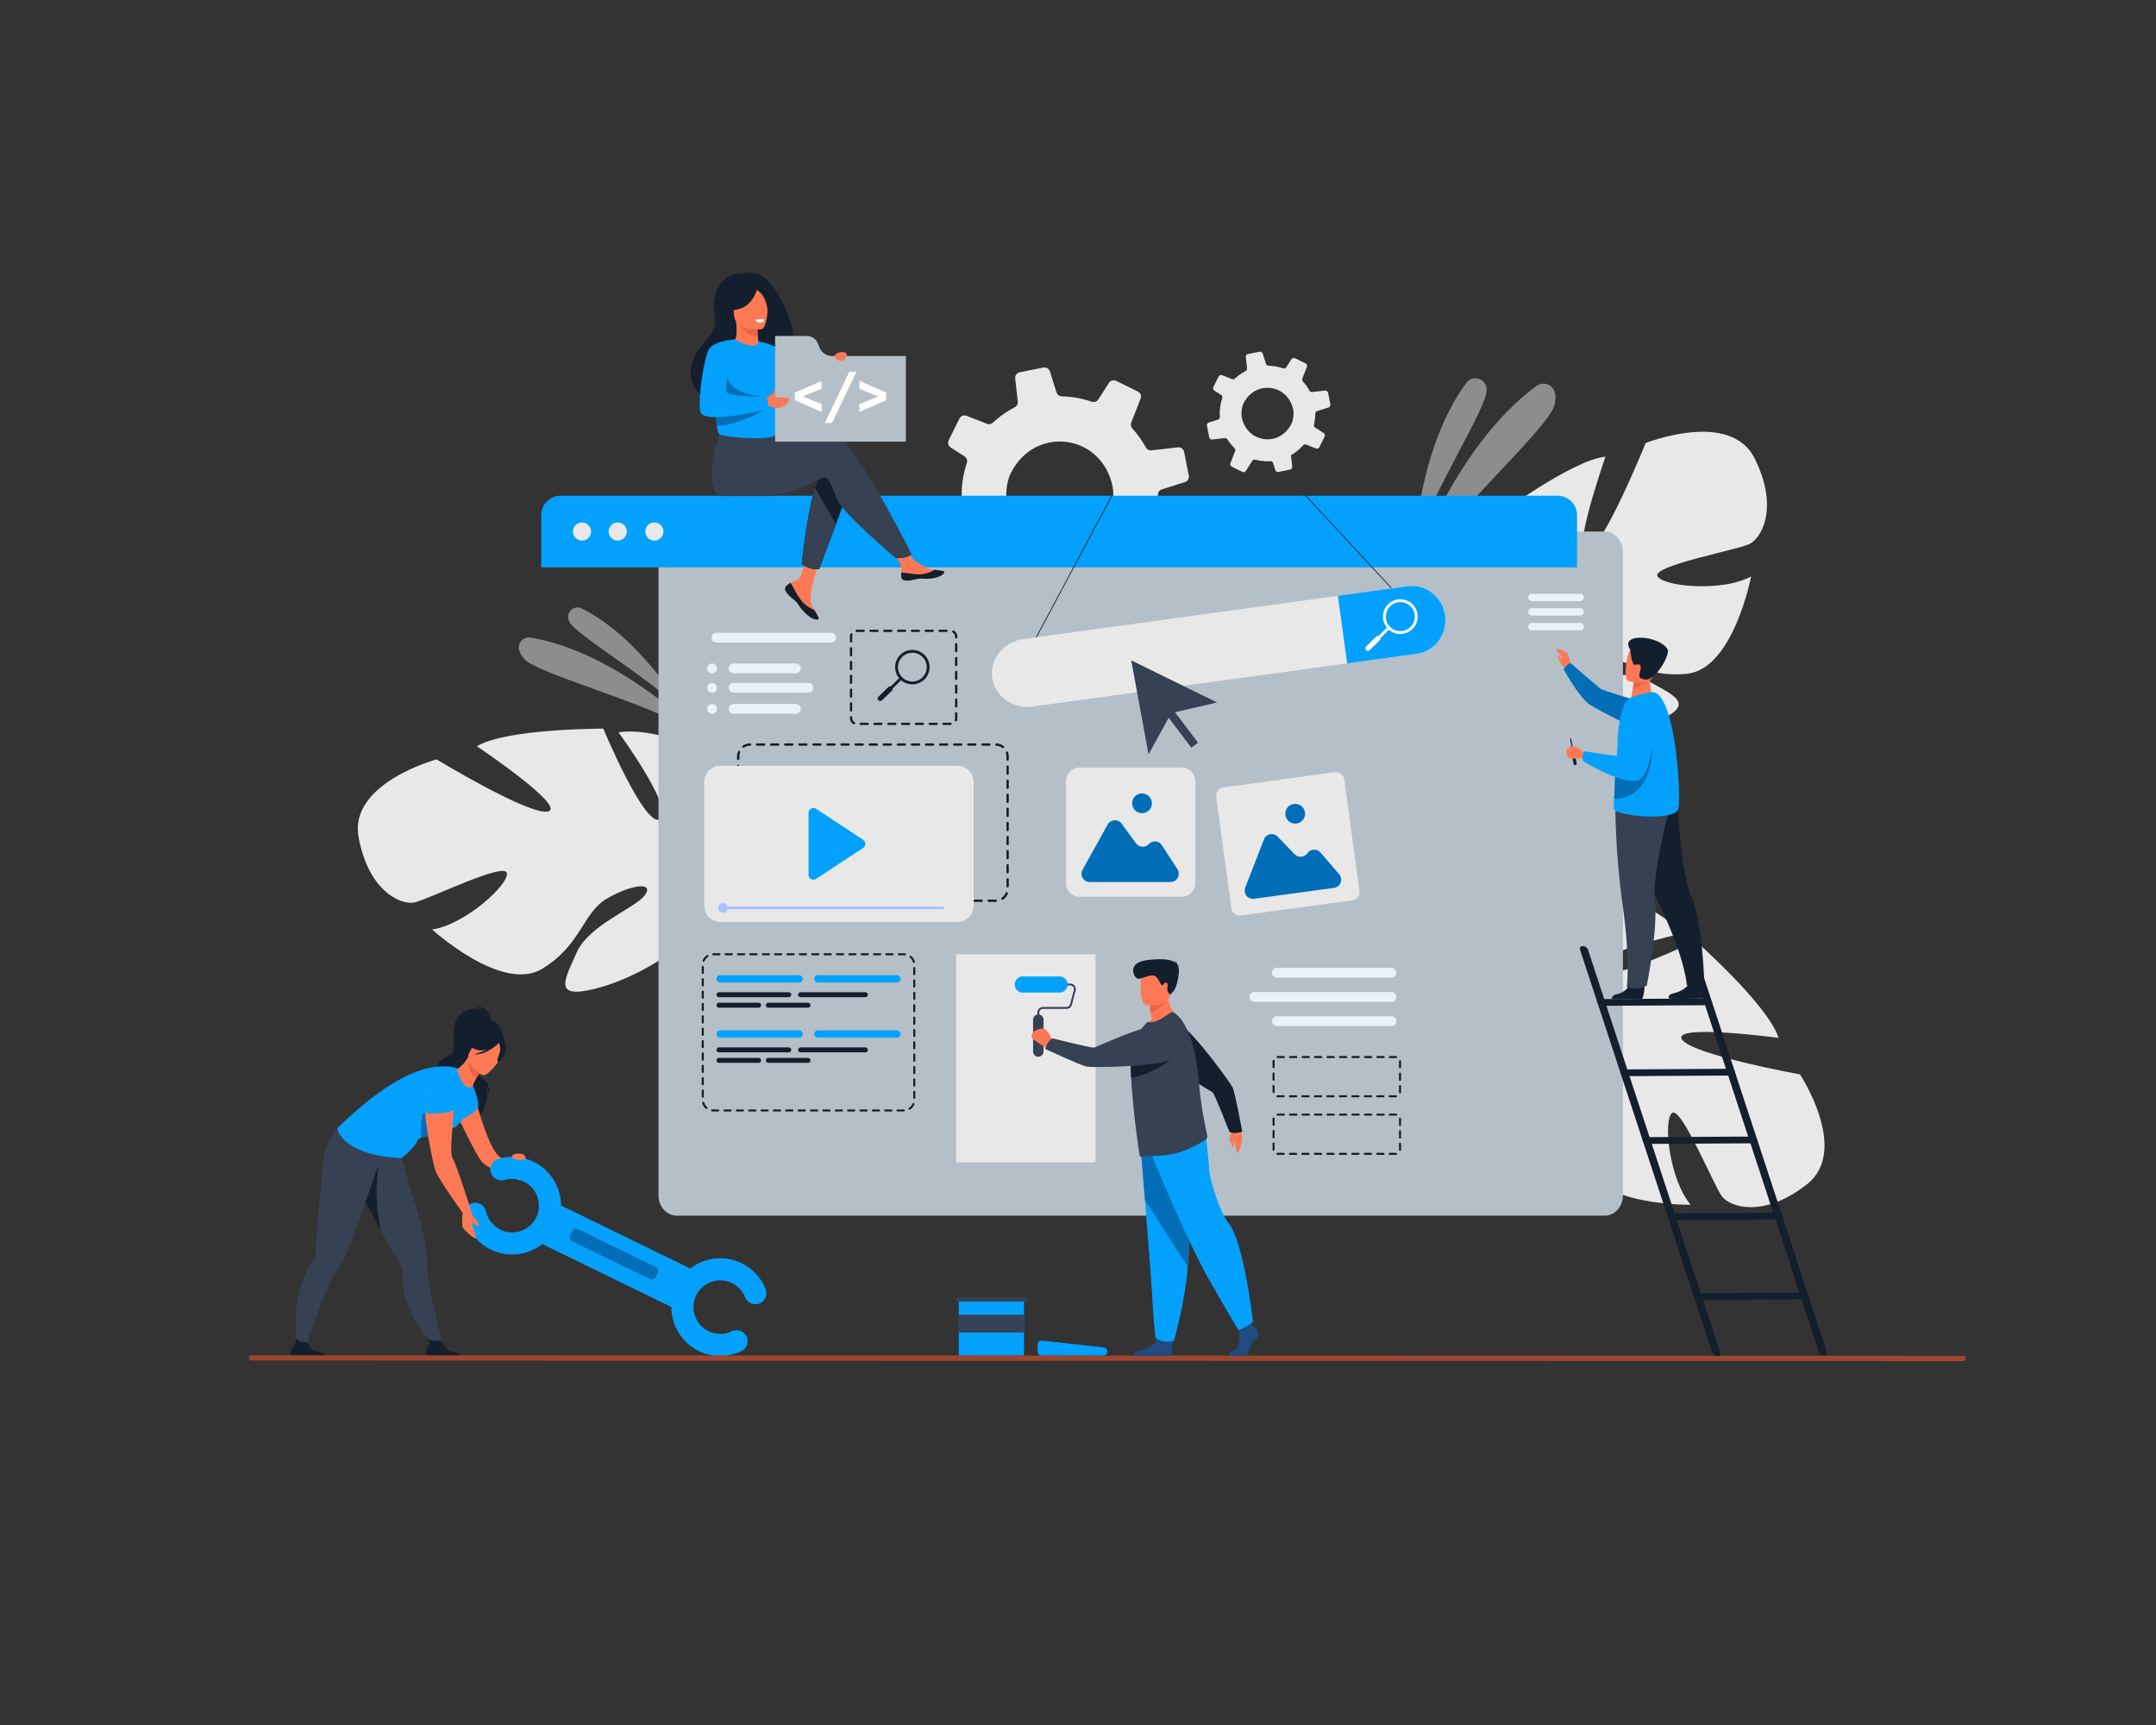 <?xml version="1.0" encoding="utf-8"?>
<!-- Generator: Adobe Illustrator 23.0.3, SVG Export Plug-In . SVG Version: 6.00 Build 0)  -->
<svg version="1.1" id="Layer_1" xmlns="http://www.w3.org/2000/svg" xmlns:xlink="http://www.w3.org/1999/xlink" x="0px" y="0px"
	 viewBox="0 0 1280 1024" style="enable-background:new 0 0 1280 1024;" xml:space="preserve">
<rect x="0" y="0" width="1280" height="1024" fill="#333333" stroke="none"/>
<style type="text/css">
	.st0{fill:#E8E8E8;}
	.st1{opacity:0.5;fill:#E8E8E8;}
	.st2{fill:#B5BFC7;}
	.st3{fill:#03A1FC;}
	.st4{fill:#131F2D;}
	.st5{fill:#FD7955;}
	.st6{fill:#364154;}
	.st7{fill:#026EB7;}
	.st8{fill:#ED6343;}
	.st9{fill:#FFFFFF;}
	.st10{fill:#9D462D;}
	.st11{fill:#A9C2FF;}
	.st12{fill:#214A80;}
	.st13{fill:#E8F2FA;}
</style>
<g>
	<path class="st0" d="M561.86,325.15l15.11-1.7c1.26-0.13,2.48,0.46,3.17,1.52c0.87,1.36,1.81,2.69,2.81,3.99
		c1.86,2.42,3.85,4.66,5.98,6.68c1,0.95,1.33,2.39,0.82,3.66l-5.8,14.8c-0.63,1.57,0.06,3.38,1.61,4.14l13.02,6.45
		c1.48,0.73,3.25,0.23,4.14-1.15l7.87-12.34c0.74-1.22,2.21-1.78,3.63-1.4c5.98,1.58,12.21,2.2,18.44,1.84
		c1.5-0.09,2.9,0.89,3.35,2.32l2.67,8.49c0.52,1.61,2.17,2.61,3.84,2.28l14.14-2.86c0.29-0.06,0.56-0.14,0.82-0.27
		c1.23-0.58,1.98-1.92,1.81-3.31L658.05,347l-0.31-2.75c2.35-1.32,4.66-2.84,6.86-4.53c2.96-2.27,5.66-4.78,8.05-7.45
		c0.91-1.02,2.35-1.38,3.62-0.87l11.92,4.68c1.63,0.63,3.48-0.07,4.24-1.64l4.93-9.96l1.41-2.86c0.77-1.56,0.25-3.46-1.21-4.38
		l-10.31-6.59c-1.2-0.75-1.8-2.18-1.45-3.53c0.96-4.06,1.5-8.22,1.57-12.37c0.04-0.36,0.03-0.69,0.03-1.05
		c-0.01-0.12,0.01-0.24,0.02-0.35c0.13-1.33,1.06-2.44,2.34-2.84l13.78-4.36c0.16-0.04,0.31-0.11,0.45-0.18
		c1.34-0.65,2.11-2.16,1.82-3.65l-2.83-14.1c-0.34-1.7-1.92-2.86-3.66-2.67l-15.76,1.78c-1.34,0.17-2.62-0.52-3.25-1.71
		c-1.42-2.59-3.07-5.11-4.94-7.55c-0.99-1.29-2.02-2.53-3.1-3.71c-0.87-0.97-1.12-2.34-0.65-3.54l5.57-14.23
		c0.62-1.56-0.07-3.36-1.59-4.12l-12.89-6.36c-1.56-0.77-3.45-0.26-4.4,1.22l-6.23,9.76c-0.84,1.31-2.44,1.87-3.9,1.38
		c-5.73-1.99-11.73-3.05-17.78-3.19c-1.43-0.01-2.7-0.96-3.14-2.34l-3.93-12.42c-0.53-1.67-2.23-2.66-3.94-2.33l-14.05,2.81
		c-1.69,0.33-2.83,1.92-2.63,3.61l0.07,0.66l1.47,13.12c0.16,1.41-0.56,2.73-1.82,3.38l-0.01,0.01c-3.01,1.56-5.93,3.4-8.72,5.54
		c-1.49,1.14-2.89,2.34-4.25,3.59c-0.93,0.88-2.28,1.14-3.47,0.68l-12.1-4.75c-1.65-0.66-3.54,0.08-4.31,1.66l-6.34,12.84
		c-0.18,0.37-0.28,0.76-0.33,1.13c-0.13,1.23,0.44,2.48,1.52,3.18l8.25,5.24c1,0.65,1.59,1.8,1.54,2.96
		c-0.02,0.31-0.07,0.62-0.17,0.92c-2.51,7.36-3.51,15.14-2.97,22.9c0.11,1.32-0.62,2.55-1.76,3.15c-0.16,0.08-0.34,0.16-0.53,0.21
		l-11.16,3.52c-1.62,0.51-2.59,2.16-2.27,3.83l0.06,0.33l2.75,13.75C558.51,324.18,560.11,325.34,561.86,325.15z M658.56,282.23
		c0.86,2.16,1.56,4.49,2.05,6.98c0.92,4.75-0.04,12.25-2.18,16.59c-0.23,0.47-0.46,0.92-0.7,1.38
		c-14.79,27.45-53.56,21.99-59.94-8.98c-0.83-4.05-0.31-9.95,1.14-14.47c0.35-1.04,0.73-2.02,1.16-2.85
		c1.98-3.94,4.42-7.24,7.21-9.93C623.21,255.65,649.81,260.66,658.56,282.23z"/>
	<path class="st0" d="M1041.77,272.21c-14.51-29.24-64.75-9.22-64.75-9.22s-24.67,61.12-34.72,64.46
		c-10.05,3.33,10.89-56.38,10.89-56.38c-20.34,2.03-66.35,36.61-66.35,36.61s15.76,62.46,5.2,63.22
		c-10.56,0.76-11.13-56.02-11.13-56.02c-18.17,9.63-31.72,35.75-31.72,35.75c-15.25,41.18,38.42,58.63,38.42,58.63
		s4.99,21.76-3.54,49.56l0,0c0,0-2.13,5.24-3.67,13.74l5.27-1.05c0.15-1.5,0.35-2.96,0.62-4.37c0-0.01,0-0.02,0.01-0.03
		c0-0.02,0.01-0.04,0.01-0.06c0.2-0.89,0.49-2.15,0.85-3.69c0,0,0,0,0-0.01c0,0,0,0,0-0.01c0.98-3.47,1.61-6.01,1.96-7.83
		c0-0.01,0-0.01,0-0.02c2.86-10.84,7.24-25.11,11.34-28.73c0,0-0.75-0.7-1.61-2.19c0.51,0.7,1.05,1.43,1.61,2.19
		c12.85,17.53,58.56,11.79,82.65,1.65s11.74-15.05-4.07-23.86c-15.81-8.81-43.53-0.15-52.8-3c-9.27-2.84,2.07-9.78,19.07-11.82
		c17-2.04,28.69,13.04,56.25,10.24c27.56-2.8,38.05-57.76,38.05-57.76c-17.52,9.5-53.05,5.85-55.62-0.33
		c-2.57-6.18,47.14-15.39,54.48-18.86C1045.83,319.59,1056.28,301.45,1041.77,272.21z"/>
	<path class="st0" d="M212.88,496.98c-5.91-32.11,46.31-46.18,46.31-46.18s56.38,34.15,66.42,30.8c10.04-3.35-42.5-38.61-42.5-38.61
		c17.51-10.56,75.06-10.45,75.06-10.45s24.81,59.45,33.72,53.73c8.91-5.72-24.66-51.52-24.66-51.52
		c20.32-3.17,46.81,9.62,46.81,9.62c36.88,23.83,4.37,69.96,4.37,69.96s9.04,20.42,32.53,37.56l0,0c0,0,4.85,2.92,11.17,8.8
		l-4.84,2.32c-1.02-1.11-2.05-2.16-3.11-3.13c0-0.01-0.01-0.01-0.02-0.02c-0.02-0.01-0.03-0.03-0.05-0.04
		c-0.69-0.59-1.68-1.43-2.89-2.44c0,0,0,0,0,0c0,0,0,0-0.01,0c-2.87-2.19-4.89-3.85-6.26-5.09c0,0-0.01-0.01-0.01-0.01
		c-8.79-6.97-20.84-15.76-26.29-16.21c0,0,0.18-1.01-0.03-2.72c0.01,0.87,0.02,1.77,0.03,2.72c0.21,21.73-39.82,44.53-65.18,50.85
		c-25.36,6.32-18.41-5.02-11.04-21.54c7.38-16.52,34.76-26.21,40.48-34.04c5.71-7.83-7.52-6.59-22.35,1.96
		c-14.83,8.55-15.16,27.63-38.89,41.91c-23.74,14.27-65.08-23.44-65.08-23.44c19.72-2.89,45.98-27.1,44.33-33.59
		c-1.65-6.49-46.96,15.93-54.92,17.55C238.03,537.35,218.79,529.09,212.88,496.98z"/>
	<path class="st0" d="M1072.75,703.06c25.69-20.14-4.1-65.27-4.1-65.27s-64.86-11.76-70.16-20.92c-5.3-9.16,57.41-0.77,57.41-0.77
		c-6.12-19.51-49.3-57.55-49.3-57.55s-57.97,28.1-60.85,17.91c-2.88-10.18,52.6-22.26,52.6-22.26
		c-13.12-15.83-41.44-23.81-41.44-23.81c-43.41-6.58-49.62,49.51-49.62,49.51s-20.3,9.3-49.25,6.59l0,0c0,0-5.57-1.02-14.2-0.8
		l2.09,4.94c1.5-0.16,2.97-0.25,4.41-0.28c0.01,0,0.02,0,0.03,0c0.02,0,0.04,0,0.06,0c0.91,0.02,2.2,0.04,3.78,0.09c0,0,0,0,0.01,0
		c0,0,0,0,0.01,0c3.6,0.26,6.21,0.36,8.06,0.33c0.01,0,0.01,0,0.02,0c11.2,0.6,26.05,2,30.43,5.28c0,0,0.54-0.87,1.82-2.02
		c-0.58,0.64-1.19,1.31-1.82,2.02c-14.56,16.14,0.33,59.74,15.14,81.27c14.81,21.53,17.12,8.44,22.54-8.82
		c5.42-17.26-8.68-42.66-7.78-52.31c0.91-9.65,10,0.05,15.44,16.28c5.44,16.23-6.95,30.74,1.38,57.16
		c8.33,26.42,64.28,25.55,64.28,25.55c-12.86-15.23-16.49-50.76-10.96-54.53c5.53-3.77,24.63,43.04,29.51,49.53
		C1027.17,716.65,1047.06,723.2,1072.75,703.06z"/>
	<g>
		<path class="st1" d="M839.49,325.09c0,0,3.01-60.16,31.13-97.87c3.74-5.01,11.72-2.53,12.02,3.71c0.01,0.1,0.01,0.21,0.01,0.32
			C882.99,241.92,851.85,289.17,839.49,325.09z"/>
		<path class="st1" d="M836.95,342.42c0,0,25.33-76.67,75.09-113.24c3.03-2.23,7.38-1.8,9.72,1.15c1.52,1.92,2.36,5.03,1.15,10.05
			C919.67,253.79,864.68,301.94,836.95,342.42z"/>
	</g>
	<g>
		<path class="st1" d="M406.15,422.8c0,0-25.24-44.03-60.77-61.61c-4.72-2.34-9.77,2.57-7.61,7.38c0.04,0.08,0.07,0.16,0.11,0.24
			C341.7,376.95,383.14,400.55,406.15,422.8z"/>
		<path class="st1" d="M414.67,434.85c0,0-48.31-47.91-99.65-56.36c-3.13-0.52-6.23,1.47-6.86,4.58c-0.41,2.03,0.15,4.68,2.98,7.99
			C318.69,399.88,378.39,415.04,414.67,434.85z"/>
	</g>
	<path class="st2" d="M963.52,327.62v381.93c0,6.68-4.82,12.1-10.77,12.1H401.71c-5.95,0-10.77-5.42-10.77-12.1V327.62
		c0-6.69,4.82-12.1,10.77-12.1h551.03C958.69,315.52,963.52,320.94,963.52,327.62z"/>
	<g>
		<path class="st3" d="M936.28,305.82v30.97H321.32v-30.97c0-6.39,5.18-11.57,11.57-11.57h591.82
			C931.1,294.25,936.28,299.43,936.28,305.82z"/>
		<g>
			<path class="st0" d="M340.14,315.52c0-2.97,2.41-5.39,5.39-5.39c2.97,0,5.39,2.41,5.39,5.39c0,2.97-2.41,5.39-5.39,5.39
				C342.55,320.91,340.14,318.5,340.14,315.52z"/>
			<path class="st0" d="M361.36,315.52c0-2.97,2.41-5.39,5.39-5.39c2.97,0,5.39,2.41,5.39,5.39c0,2.97-2.41,5.39-5.39,5.39
				C363.77,320.91,361.36,318.5,361.36,315.52z"/>
			<path class="st0" d="M383.11,315.52c0-2.97,2.41-5.39,5.39-5.39c2.97,0,5.39,2.41,5.39,5.39c0,2.97-2.41,5.39-5.39,5.39
				C385.52,320.91,383.11,318.5,383.11,315.52z"/>
		</g>
	</g>
	<path class="st0" d="M719.72,260.89l7.36-0.83c0.61-0.06,1.21,0.22,1.55,0.74c0.43,0.66,0.88,1.31,1.37,1.94
		c0.91,1.18,1.87,2.27,2.91,3.25c0.49,0.46,0.65,1.16,0.4,1.78l-2.82,7.21c-0.31,0.77,0.03,1.65,0.78,2.02l6.34,3.14
		c0.72,0.35,1.58,0.11,2.02-0.56l3.84-6.01c0.36-0.59,1.08-0.87,1.77-0.68c2.91,0.77,5.95,1.07,8.98,0.89
		c0.73-0.04,1.41,0.43,1.63,1.13l1.3,4.14c0.25,0.78,1.05,1.27,1.87,1.11l6.89-1.39c0.14-0.03,0.27-0.07,0.4-0.13
		c0.6-0.28,0.96-0.93,0.88-1.61l-0.61-5.5l-0.15-1.34c1.15-0.64,2.27-1.38,3.34-2.21c1.44-1.11,2.76-2.33,3.92-3.63
		c0.45-0.49,1.14-0.67,1.76-0.42l5.8,2.28c0.8,0.31,1.69-0.04,2.07-0.8l2.4-4.85l0.68-1.39c0.38-0.76,0.12-1.68-0.59-2.14
		l-5.02-3.21c-0.59-0.37-0.87-1.06-0.71-1.72c0.47-1.98,0.73-4,0.77-6.03c0.02-0.18,0.02-0.34,0.01-0.51c0-0.06,0-0.11,0.01-0.17
		c0.06-0.65,0.51-1.19,1.14-1.38l6.71-2.12c0.08-0.02,0.15-0.05,0.22-0.09c0.65-0.32,1.03-1.05,0.89-1.78l-1.38-6.87
		c-0.17-0.83-0.94-1.39-1.78-1.3l-7.68,0.87c-0.65,0.08-1.27-0.25-1.58-0.83c-0.69-1.26-1.49-2.49-2.4-3.68
		c-0.48-0.63-0.98-1.23-1.51-1.81c-0.42-0.47-0.55-1.14-0.31-1.72l2.71-6.93c0.3-0.76-0.03-1.64-0.77-2l-6.28-3.1
		c-0.76-0.38-1.68-0.13-2.14,0.59l-3.04,4.75c-0.41,0.64-1.19,0.91-1.9,0.67c-2.79-0.97-5.71-1.48-8.66-1.56
		c-0.7-0.01-1.32-0.47-1.53-1.14l-1.91-6.05c-0.26-0.81-1.09-1.3-1.92-1.13l-6.84,1.37c-0.82,0.16-1.38,0.94-1.28,1.76l0.03,0.32
		l0.71,6.39c0.08,0.68-0.27,1.33-0.89,1.65l-0.01,0c-1.47,0.76-2.89,1.65-4.25,2.7c-0.72,0.56-1.41,1.14-2.07,1.75
		c-0.45,0.43-1.11,0.56-1.69,0.33l-5.89-2.32c-0.81-0.32-1.72,0.04-2.1,0.81l-3.09,6.25c-0.09,0.18-0.14,0.37-0.16,0.55
		c-0.06,0.6,0.22,1.21,0.74,1.55l4.02,2.55c0.49,0.32,0.77,0.87,0.75,1.44c-0.01,0.15-0.03,0.3-0.08,0.45
		c-1.22,3.59-1.71,7.37-1.45,11.15c0.05,0.64-0.3,1.24-0.86,1.54c-0.08,0.04-0.17,0.08-0.26,0.1l-5.44,1.72
		c-0.79,0.25-1.26,1.05-1.1,1.87l0.03,0.16l1.34,6.7C718.09,260.42,718.87,260.99,719.72,260.89z M766.81,239.99
		c0.42,1.05,0.76,2.19,1,3.4c0.45,2.31-0.02,5.96-1.06,8.08c-0.11,0.23-0.23,0.45-0.34,0.67c-7.2,13.37-26.08,10.71-29.19-4.37
		c-0.4-1.97-0.15-4.84,0.55-7.05c0.17-0.51,0.35-0.99,0.56-1.39c0.96-1.92,2.15-3.53,3.51-4.83
		C749.6,227.05,762.55,229.48,766.81,239.99z"/>
	<g>
		<path class="st4" d="M291.33,606.45c0,0,0.82-8.94-9.17-8.94c0,0,3.03,0.82,4.59,2.46c0,0-6.37-3.74-13.3,2.01
			c-6.93,5.75-2.62,20.16-4.73,22.89c-2.11,2.74-10.32,3.28-9.31,12.13c1,8.85,26.05,19.93,24.44,27.25c0,0,9.82-14.43,2.8-21.01
			c0,0,3.42,3.22,3.77,7.05c0,0,0.93-7.48-3.83-9.87c-4.21-2.12-7.66-9.86-7.3-11.24C279.66,627.79,291.33,606.45,291.33,606.45z"/>
		<path class="st5" d="M281.5,649.36c0,0,7.46,30.87,14.78,37.04c4.4,3.71,17.49,12.22,17.49,12.22l-5.44,1.98
			c0,0-18.15-6.13-22.22-10.91c-4.06-4.78-15.19-28.72-15.19-28.72L281.5,649.36z"/>
		<path class="st6" d="M211.38,703.59c0.07,0.12,0.14,0.24,0.21,0.36c1.63,2.84,5.38,9.79,9.5,17.4c1.95,3.61,3.99,7.37,5.93,10.9
			c3.34,6.1,6.38,11.54,8.15,14.41c1.8,2.92,3.13,4.97,3.67,5.79c0,0,0,0,0,0c0.16,0.25,0.2,0.55,0.17,0.85
			c-0.19,2.58-0.14,5.13,0.12,7.65c2.49,24.75,19.18,38.02,19.18,38.02l4.96,0.73c0,0-7.02-26.02-9.09-40.73
			c-0.35-2.49-0.5-4.51-0.38-5.83c0.37-3.83-0.31-9.46-1.6-15.92c-2.29-11.48-6.5-25.57-10.15-36.85
			c-0.23-0.72-7.21-25.97-7.21-25.97c-5.86,5.12-27.23,7.23-27.23,7.23S203.99,690.45,211.38,703.59z"/>
		<path class="st4" d="M273.69,805.99h-20.71c0,0-0.5-3.16,0.59-5.55c1.04-2.3,2.51-2.37,0.19-5.97c1.32,1.36,5.55,1.92,8.54,1.51
			c0.37,0.59,2.37,4.59,3.59,5.47C267.24,802.42,273.28,802.07,273.69,805.99z"/>
		<path class="st4" d="M211.38,703.59c0.07,0.12,0.14,0.24,0.21,0.36c1.63,2.84,10.46,19.15,14.59,26.75
			c-4.78-19.67-1.46-39.33-1.46-39.33L211.38,703.59z"/>
		<path class="st4" d="M288.5,605.19c0.14-0.54-11.83,5.41-12.44,6.08c-5.61,6.23-4.01,14.35-0.8,14.43
			c2.06,0.05,1.66,3.47,1.66,3.47l22.94-9.71C299.87,619.47,297.11,603.36,288.5,605.19z"/>
		<path class="st3" d="M280.79,644.73c0,0,3.49,6.97,3.06,12.63c0,0-4.21,6.65-15.13,8.33
			C268.72,665.69,278.11,644.72,280.79,644.73z"/>
		<path class="st6" d="M227.53,683.18l0.07-3.87c-7.72,0.97-26.61-9.22-26.61-9.22s-8.08,5.37-9.18,20.71
			c-0.54,7.49-3.95,39.15-4.33,48.6c-0.14,3.43-0.18,5.87-0.2,6.85c0,0,0,0.01,0,0.01c0,0.3-0.14,0.56-0.33,0.8
			c-1.6,2.03-2.98,4.18-4.18,6.41c-11.78,21.91-5.62,51.69-5.62,51.69l2.74-0.7c0,0,9.96-30.87,16.47-44.22
			c1.1-2.26,2.11-4.03,2.95-5.05c2.45-2.97,5.03-8.02,7.57-14.1C211.68,729.61,227.53,683.18,227.53,683.18z"/>
		<path class="st4" d="M193.62,805.99H172.9c0,0-0.5-3.16,0.59-5.55c1.04-2.3,2.66-3.34,2.27-6.12c1.32,1.36,3.46,2.87,6.46,2.47
			c0.37,0.6,2.37,3.78,3.59,4.66C187.16,802.42,193.2,802.07,193.62,805.99z"/>
		<path class="st3" d="M267.32,670.14c-2.78,0.47,0.45,2.69-3.37,3.1c-5.45,0.59-11.07,1-14.02,2.18c-1.07,0.43-1.79,0.96-2.02,1.63
			c-1.28,3.84-9.36,10.44-9.36,10.44c-36.07-1.64-38.39-17.72-38.39-17.72c23.41-22.74,43.32-35.13,59.78-36.66
			c4.01-0.37,9.41,0.13,11.94,1.26c5.76,2.56,8.91,10.36,8.91,10.36S277.9,668.33,267.32,670.14z"/>
		<path class="st7" d="M263.95,673.24c-5.45,0.59-11.07,1-14.02,2.18c-1.2-17.99,7.29-31.52,7.29-31.52S262.76,666.43,263.95,673.24
			z"/>
		<path class="st5" d="M271.58,635.85c1.03,3.23,4.46,12.41,9.22,8.88c-0.16-0.69,0.84-2.68,2.02-4.71c1.51-2.59,3.3-5.23,3.3-5.23
			l-7.75-6.79l-0.46-0.41c-2.03,3.54-4.02,5.24-5.77,6.55C271.6,634.53,271.37,635.22,271.58,635.85z"/>
		<path class="st8" d="M286.11,634.79c0,0-1.79,2.64-3.3,5.23c-4.82-2.97-4.82-8.94-4.45-12.03L286.11,634.79z"/>
		<path class="st5" d="M286.33,638.19c0,0-11.7-6.51-7.53-13.73c4.17-7.22,5.46-12.93,13.11-9.08c7.65,3.85,7.49,7.44,6.69,10.19
			C297.79,628.32,289.48,639.7,286.33,638.19z"/>
		<path class="st4" d="M300.57,621.35c-0.54-3.21-2.17-3.51-3.3-3.3c-4.32-7.15-11.38-4.36-11.38-4.36
			c-3.77,4.73-9.22,5.54-9.22,5.54s1.36,2.53,6.95,4.09c1.71,0.48,3.65,0.19,5.52-0.44c-3.88,2.16-7.94,2.99-7.94,2.99
			c7.37,0.67,14.39-6.07,15.11-6.79c0.34,1.04,0.94,3.23,0.58,4.83c-0.49,2.17-2.41,6.11-1.24,6.62
			C295.65,630.54,301.37,626.16,300.57,621.35z"/>
		<g>
			
				<rect x="319.35" y="734.1" transform="matrix(0.899 0.438 -0.438 0.899 364.481 -85.695)" class="st3" width="97.12" height="25.47"/>
			<g>
				<path class="st3" d="M291.37,741.79c-8.01-3.91-13.71-11.15-15.62-19.86c-0.78-3.54,1.46-7.04,5-7.81
					c3.54-0.78,7.04,1.46,7.81,5c1.05,4.78,4.17,8.74,8.56,10.88c7.87,3.84,17.4,0.56,21.24-7.32c3.84-7.87,0.56-17.4-7.32-21.24
					c-3.58-1.74-7.64-2.08-11.46-0.96c-3.47,1.03-7.12-0.96-8.15-4.43c-1.03-3.47,0.96-7.12,4.43-8.15
					c6.96-2.06,14.39-1.44,20.92,1.75c14.38,7.01,20.37,24.41,13.36,38.78C323.14,742.8,305.75,748.8,291.37,741.79z"/>
			</g>
			<g>
				<path class="st3" d="M414.87,802c-14.38-7.01-20.37-24.41-13.36-38.78c7.01-14.38,24.41-20.37,38.78-13.36
					c6.53,3.18,11.59,8.65,14.26,15.41c1.33,3.37-0.32,7.18-3.69,8.51c-3.37,1.33-7.18-0.32-8.51-3.69
					c-1.46-3.7-4.23-6.69-7.81-8.44c-7.87-3.84-17.4-0.56-21.24,7.32c-3.84,7.87-0.56,17.4,7.32,21.24
					c4.39,2.14,9.44,2.15,13.85,0.04c3.27-1.57,7.18-0.19,8.75,3.08c1.57,3.27,0.19,7.18-3.08,8.75
					C432.09,805.93,422.88,805.9,414.87,802z"/>
			</g>
			<path class="st7" d="M385.72,759.27l-45.99-22.42c-1.32-0.64-1.87-2.25-1.23-3.57l1.17-2.4c0.64-1.32,2.25-1.87,3.57-1.23
				l45.99,22.42c1.32,0.64,1.87,2.25,1.23,3.57l-1.17,2.4C388.64,759.36,387.04,759.91,385.72,759.27z"/>
		</g>
		<path class="st5" d="M279.63,718.53c0,0,0.25,2.18,1.17,3.31c0.92,1.13,3.6,3.85,3.65,5.44c0,0-0.14,0.71-0.71,0.58
			c-0.57-0.13-2.57-2.11-3.6-1.96c0,0,0.55,3.2,1.09,4.1c0.54,0.9,1.54,4.29,1.21,5.07c-0.33,0.78-5.75-3.74-7.39-5.95
			c-1.64-2.21-0.03-11.17-0.03-11.17L279.63,718.53z"/>
		<path class="st5" d="M268.65,640.85c0,0-13.7-0.75-16.13,7.85c-2.43,8.6,4.57,42.93,6.07,46.47c2.75,6.45,16.12,24.86,16.12,24.86
			l4.92-1.5c0,0-8.92-28.12-10.91-30.91C265.6,683.26,272.75,644.59,268.65,640.85z"/>
		<path class="st3" d="M249.82,660.2c0.04,0.2,12.96,2.38,21.05-1.73c0,0,6.75-21.16-2.9-20.15c-9.65,1.01-15.37,4.05-15.61,8.67
			C252.11,651.62,249.82,660.2,249.82,660.2z"/>
		<path class="st5" d="M307.05,684.86c-0.65,0.03-1.84,0.24-2.27,0.57c-0.75,0.58-1.59,1.58,0.09,2.41c2.51,1.25,7.53,0.7,7.33-0.06
			C311.58,685.41,310.67,684.69,307.05,684.86z"/>
	</g>
	<g>
		<path class="st5" d="M466.67,348.02c-0.66,0.76-0.74,1.6-0.42,2.51c0,0,0,0.01,0.01,0.01c0.6,1.67,2.6,3.54,4.92,5.4
			c0.3,0.24,0.56,0.46,0.79,0.66c0.06,0.05,0.12,0.11,0.18,0.16c0.05,0.04,0.09,0.08,0.14,0.12c2.16,1.99,1.35,2.45,5.24,6.5
			c4.43,4.61,7.48,4.69,8.35,4.27c0.73-0.36-0.76-2.8-2.41-5.55c-0.08-0.13-0.16-0.27-0.24-0.4c-0.22-0.37-0.44-0.74-0.66-1.1
			c-1.94-3.31-1.44-4.86-0.98-9.78c0.37-4,6.22-22.35,6.22-22.35l-8.49-1.46c0,0-2.56,14.61-5.38,16.86
			c-1.51,1.2-3.19,1.21-4.64,2.1c-0.1,0.06-0.2,0.13-0.3,0.19C468.17,346.7,467.33,347.26,466.67,348.02z"/>
		<path class="st4" d="M466.67,348.02c-0.66,0.76-0.74,1.6-0.42,2.51c0,0,0,0.01,0.01,0.01c0.74,1.67,2.69,3.52,4.93,5.38
			c0.29,0.24,0.55,0.47,0.78,0.68c0.06,0.05,0.12,0.11,0.18,0.16c0.05,0.04,0.09,0.08,0.14,0.12c2.16,1.99,1.35,2.45,5.24,6.5
			c4.43,4.61,7.48,4.69,8.35,4.27c0.73-0.36-0.76-2.8-2.41-5.55c-0.86-0.32-4.87-1.94-7.9-5.82c-2.67-3.4-4.45-7.78-6.26-10.31
			c-0.1,0.06-0.2,0.13-0.3,0.19C468.17,346.7,467.33,347.26,466.67,348.02z"/>
		<path class="st5" d="M535.14,342.71c0.52,2.62,4.26,2.18,8.44,1.16c4.17-1.02,3.18,0.19,9.12-0.47c5.94-0.66,7.74-2.87,7.92-3.76
			c0.16-0.78-2.77-1.06-5.92-1.42c-0.4-0.04-0.79-0.09-1.19-0.14c-3.55-0.45-6.16-2.74-9.39-4.62c-3.06-1.78-7.62-9.06-7.62-9.06
			l-8.15,0.65c0,0,4.28,6.49,5.93,9.32c0.97,1.66,0.92,3.86,0.8,5.55C535.02,340.85,534.96,341.79,535.14,342.71z"/>
		<path class="st4" d="M543.58,343.88c4.17-1.02,3.18,0.19,9.12-0.47c5.94-0.66,7.74-2.87,7.92-3.76c0.16-0.78-2.77-1.06-5.92-1.42
			l-0.03,0.06c0,0-3.56,2.53-8.51,2.64c-4.03,0.1-8.3-1.06-11.08-1.01c-0.06,0.92-0.12,1.86,0.06,2.79
			C535.67,345.33,539.4,344.9,543.58,343.88z"/>
		<path class="st4" d="M503.92,290.62l-7.62,20.5l-9.94,26.76c0,0-2.7,0.26-5.28-0.48c-2.38-0.69-5.11-2.49-5.11-2.49
			s2.76-28.73,7.91-45.23c1.32-4.23,2.8-7.66,4.43-9.59C496.29,270.65,503.92,290.62,503.92,290.62z"/>
		<path class="st6" d="M496.17,258.07c-4.99-1.61-19.22,0.46-33.52,3.26l-2.99-4.94l-30.88-2.41c0,0-10.19,22.6-4.61,37
			c0.82,2.12,2.45,3.47,5.23,3.52c0,0,0.45,0,0.45,0c0,0,18.38-0.01,24.35-0.01c15.36,0,32.5-10.56,34.72-11
			c3.63-0.73,5.08,6.53,8.71,14.16c3.63,7.62,34.12,33.76,34.12,33.76s4.69,0.05,6.62-0.68c2.08-0.78,2.84-1.8,2.84-1.8
			S507.43,261.7,496.17,258.07z"/>
		<path class="st4" d="M449.43,162.38c-4.33-1.11-10.25,0-11.23,0.09c-11.75,1.16-15.7,14.26-13.92,24.43
			c1.64,9.38-3.12,11.98-8.64,19.39c-11.06,14.86-3.83,27.39,4.9,30.63c5.24,1.94,12.51-2.95,12.51-2.95
			c0.13,0.05,22.84-14.88,32.16-23.3C480.71,204.6,460.46,165.21,449.43,162.38z"/>
		<path class="st5" d="M451.17,205.36c0.31,1.09-4.83,3.09-8.75,2.35c-3.69-0.69-7.83-5.01-6.97-5.42
			c1.41-0.67,2.36-2.34,1.59-11.37l0.7,0.08l11.81,1.35c0,0,0.04,3.68,0.31,7.12C450.08,202.38,450.66,203.59,451.17,205.36z"/>
		<path class="st8" d="M449.54,192.36c0,0,0.04,3.68,0.31,7.12c-6.52,0.35-10.44-5.3-12.12-8.47L449.54,192.36z"/>
		<path class="st5" d="M451.98,195.45c0,0-15.36,1.52-16.16-8.07c-0.8-9.58-3.32-15.84,6.46-17.21c9.78-1.37,11.99,2.13,13.03,5.26
			C456.35,178.56,455.95,194.81,451.98,195.45z"/>
		<path class="st4" d="M450.33,168.65c0,0-1.93,11.71-10.69,14.48c-6.38,2.03-9.27,0.69-9.27,0.69s3.07-4.08,4.17-9.74
			c0.32-1.67,1.51-3.04,3.12-3.57C442.2,169.02,447.69,164.94,450.33,168.65z"/>
		<path class="st4" d="M447.44,171.15c0,0,2.9,0.65,5.46,4.38c1.4,2.04,3.03,7.19,2.75,9.47c0,0,2.69-10.83-1.23-14.87
			C450.26,165.86,447.44,171.15,447.44,171.15z"/>
		<path class="st3" d="M423.5,236.84c0.27,1.16,0.51,2.23,0.7,3.22c0.31,1.59,0.53,2.97,0.68,4.18c0.47,3.78,0.33,6.02,0.65,8.47
			c0.18,1.37,0.5,2.81,1.15,4.61c0.64,1.76,17.33,3.32,26.83,2.69c3.02-0.2,5.31-0.62,6.13-1.32c3.39-2.94,3.05,3.53,3.52-27.44
			c0.22-15.11-12.82-28.56-12.82-28.56s-1.04,6.45-13.98-1.23c-0.46-0.27-5.55,7.27-10.46,16.56
			C420.49,228.28,421.97,230.45,423.5,236.84z"/>
		<path class="st6" d="M496.3,311.11l-9.94,26.76c0,0-2.7,0.26-5.28-0.48c-2.38-0.69-5.11-2.49-5.11-2.49s2.76-28.73,7.91-45.23
			L496.3,311.11z"/>
		<path class="st3" d="M450.33,202.68c0,0,13.31,2.26,14.87,7.99c1.56,5.73,12.36,37.78,12.36,37.78s-8.37,2.86-11.49-0.27
			c-3.13-3.13-10.88-29-10.88-29L450.33,202.68z"/>
		<path class="st9" d="M448.43,189.8c0,0,0.64,1.58,2.34,1.58c1.7,0,2.16-0.25,2.48-0.61c0.32-0.36,0.64-1.05,0.64-1.05
			S451.08,189.15,448.43,189.8z"/>
		<path class="st7" d="M424.88,244.25c0.47,3.78,0.33,6.02,0.65,8.47c12.09,0.04,28.24-9.33,28.24-9.33L424.88,244.25z"/>
		<path class="st7" d="M453.77,235.45c0,0-18.83-0.56-22-11.26c-3.49-11.76-7.39,4.83-7.39,4.83l2.08,10.59h20.66L453.77,235.45z"/>
		<g>
			<path class="st2" d="M486.59,206.42l-1.02-2.52c-1.09-2.7-3.71-4.47-6.63-4.47h-18.77v11.91v50.84h77.64v-50.84h-43.94
				C490.68,211.34,487.79,209.39,486.59,206.42z"/>
			<g>
				<path class="st9" d="M471.89,237.59v-4.52l15.87-6.95v4.62l-11.08,4.56l11.08,4.56v4.69L471.89,237.59z"/>
				<path class="st9" d="M504.24,220.7h4.23l-14.52,30.35h-4.23L504.24,220.7z"/>
				<path class="st9" d="M526.11,233.06v4.52l-15.87,6.95v-4.62l11.08-4.56l-11.08-4.56v-4.69L526.11,233.06z"/>
			</g>
		</g>
		<path class="st5" d="M453.77,237.93l1.36-2.14c0,0,1.08-0.35,2.59-1.41c1.8-1.26,1.56-3.15,2.46-2.95l0.01,4.16l-0.1,0.01
			c3.86,1.03,8.37-0.09,8.46,0.87c0.25,2.64-1.8,3.83-3.51,4.66c-1.31,0.63-2.8,1.58-5.17,0.85c-1.73-0.54-4.46-1.09-4.46-1.09
			L453.77,237.93z"/>
		<path class="st3" d="M436.35,201.46c0,0-12.22,0.8-15.28,5.57c-3.06,4.77-6.84,28.97-5.26,37.28c1.59,8.31,40.73-1.59,40.73-1.59
			l-1.25-7.21c0,0-22.59,0.13-23.87-2.81C429.71,228.78,436.35,201.46,436.35,201.46z"/>
		<path class="st5" d="M495.35,211.31c-0.11,0.32,1.84,3.52,4.61,2.96c1.73-0.35,3.98-4.07,2-4.89
			C498.67,208.01,495.63,210.46,495.35,211.31z"/>
	</g>
	<g>
		<g>
			
				<rect x="589.13" y="336.54" transform="matrix(0.471 -0.882 0.882 0.471 40.114 740.431)" class="st4" width="96.39" height="0.47"/>
		</g>
		<g>
			
				<rect x="800.46" y="284.25" transform="matrix(0.733 -0.68 0.68 0.733 -5.284 630.079)" class="st4" width="0.47" height="75.06"/>
		</g>
		<g>
			<path class="st0" d="M857.92,365.37c0.76,5.51-0.75,10.83-3.81,14.95c-3.05,4.12-7.63,7.05-13.02,7.79l-228.12,31.35
				c-11.64,1.6-22.41-6.11-23.92-17.14c-0.76-5.51,0.93-10.85,4.27-15.01c3.34-4.16,8.32-7.14,14.14-7.94l228.12-31.35
				C846.35,346.53,856.4,354.34,857.92,365.37z"/>
			<path class="st3" d="M857.92,365.37c0.76,5.51-0.75,10.83-3.81,14.95c-3.05,4.12-7.63,7.05-13.02,7.79l-41.28,5.67l-5.51-40.1
				l41.28-5.67C846.35,346.53,856.4,354.34,857.92,365.37z"/>
			<g>
				<g>
					<path class="st9" d="M832.79,376.25c-0.51,0.07-1.02,0.1-1.55,0.1c-2.75-0.03-5.33-1.13-7.26-3.11
						c-3.97-4.07-3.9-10.61,0.17-14.58l0,0c4.07-3.97,10.61-3.9,14.58,0.17c3.97,4.07,3.9,10.61-0.17,14.58
						C836.98,374.97,834.96,375.95,832.79,376.25z M825.35,359.87c-3.4,3.32-3.46,8.78-0.14,12.18c1.61,1.65,3.76,2.57,6.06,2.59
						c2.3,0.03,4.47-0.84,6.12-2.45c3.4-3.32,3.46-8.78,0.14-12.18C834.21,356.61,828.74,356.55,825.35,359.87L825.35,359.87z"/>
				</g>
				
					<rect x="818.71" y="370.53" transform="matrix(0.699 0.715 -0.715 0.699 516.817 -472.485)" class="st9" width="1.7" height="14.07"/>
				<path class="st9" d="M811.03,385.9L811.03,385.9c-0.59-0.6-0.57-1.56,0.02-2.14l5.93-5.79c0.6-0.59,1.56-0.57,2.14,0.02l0,0
					c0.59,0.6,0.57,1.56-0.02,2.14l-5.93,5.79C812.58,386.51,811.62,386.5,811.03,385.9z"/>
			</g>
		</g>
	</g>
	<g>
		<path class="st3" d="M474.45,583.24h-46.9c-1.2,0-2.17-0.97-2.17-2.17l0,0c0-1.2,0.97-2.17,2.17-2.17h46.9
			c1.2,0,2.17,0.97,2.17,2.17v0C476.63,582.27,475.65,583.24,474.45,583.24z"/>
		<g>
			<path class="st4" d="M450.37,598.19h-23.52c-0.82,0-1.48-0.66-1.48-1.48l0,0c0-0.82,0.66-1.48,1.48-1.48h23.52
				c0.82,0,1.48,0.66,1.48,1.48l0,0C451.86,597.53,451.19,598.19,450.37,598.19z"/>
			<g>
				<path class="st4" d="M468.28,591.97h-41.42c-0.82,0-1.48-0.66-1.48-1.48v0c0-0.82,0.66-1.48,1.48-1.48h41.42
					c0.82,0,1.48,0.66,1.48,1.48l0,0C469.76,591.3,469.1,591.97,468.28,591.97z"/>
				<path class="st4" d="M513.77,591.97h-38.48c-0.82,0-1.48-0.66-1.48-1.48v0c0-0.82,0.66-1.48,1.48-1.48h38.48
					c0.82,0,1.48,0.66,1.48,1.48l0,0C515.25,591.3,514.59,591.97,513.77,591.97z"/>
				<path class="st4" d="M479.7,598.19h-23.52c-0.82,0-1.48-0.66-1.48-1.48l0,0c0-0.82,0.66-1.48,1.48-1.48h23.52
					c0.82,0,1.48,0.66,1.48,1.48l0,0C481.19,597.53,480.52,598.19,479.7,598.19z"/>
			</g>
		</g>
		<path class="st3" d="M532.49,583.24h-46.9c-1.2,0-2.17-0.97-2.17-2.17v0c0-1.2,0.97-2.17,2.17-2.17h46.9
			c1.2,0,2.17,0.97,2.17,2.17l0,0C534.66,582.27,533.69,583.24,532.49,583.24z"/>
	</g>
	<g>
		<path class="st3" d="M474.45,615.98h-46.91c-1.2,0-2.17-0.97-2.17-2.17l0,0c0-1.2,0.97-2.17,2.17-2.17h46.9
			c1.2,0,2.17,0.97,2.17,2.17v0C476.63,615.01,475.65,615.98,474.45,615.98z"/>
		<g>
			<path class="st4" d="M450.37,630.93h-23.52c-0.82,0-1.48-0.66-1.48-1.48l0,0c0-0.82,0.66-1.48,1.48-1.48h23.52
				c0.82,0,1.48,0.66,1.48,1.48l0,0C451.86,630.27,451.19,630.93,450.37,630.93z"/>
			<g>
				<path class="st4" d="M468.28,624.71h-41.42c-0.82,0-1.48-0.66-1.48-1.48v0c0-0.82,0.66-1.48,1.48-1.48h41.42
					c0.82,0,1.48,0.66,1.48,1.48l0,0C469.76,624.04,469.1,624.71,468.28,624.71z"/>
				<path class="st4" d="M513.77,624.71h-38.48c-0.82,0-1.48-0.66-1.48-1.48v0c0-0.82,0.66-1.48,1.48-1.48h38.48
					c0.82,0,1.48,0.66,1.48,1.48l0,0C515.25,624.04,514.59,624.71,513.77,624.71z"/>
				<path class="st4" d="M479.7,630.93h-23.52c-0.82,0-1.48-0.66-1.48-1.48l0,0c0-0.82,0.66-1.48,1.48-1.48h23.52
					c0.82,0,1.48,0.66,1.48,1.48l0,0C481.19,630.27,480.52,630.93,479.7,630.93z"/>
			</g>
		</g>
		<path class="st3" d="M532.49,615.98h-46.91c-1.2,0-2.17-0.97-2.17-2.17l0,0c0-1.2,0.97-2.17,2.17-2.17h46.9
			c1.2,0,2.17,0.97,2.17,2.17v0C534.66,615.01,533.69,615.98,532.49,615.98z"/>
	</g>
	<g>
		<polygon class="st6" points="722.56,416.99 695.34,423.32 681.88,447.81 671.6,391.99 		"/>
		
			<rect x="698.08" y="416.52" transform="matrix(0.797 -0.604 0.604 0.797 -118.053 510.582)" class="st6" width="4.98" height="28.79"/>
	</g>
	<g>
		<path class="st0" d="M701.55,532.36H641c-4.47,0-8.1-3.63-8.1-8.1v-60.54c0-4.47,3.63-8.1,8.1-8.1h60.54c4.47,0,8.1,3.63,8.1,8.1
			v60.54C709.65,528.74,706.02,532.36,701.55,532.36z"/>
		<g>
			<path class="st7" d="M642.71,516.31l14.91-26.88c1.74-3.13,6.13-3.41,8.25-0.52l8.6,11.73c1.83,2.5,5.49,2.69,7.57,0.41l0,0
				c2.17-2.37,5.99-2.05,7.74,0.64l9.28,14.33c2.11,3.26-0.23,7.57-4.12,7.57H647C643.26,523.6,640.89,519.58,642.71,516.31z"/>
			<path class="st7" d="M672.14,476.86c0-3.24,2.63-5.87,5.87-5.87c3.24,0,5.87,2.63,5.87,5.87c0,3.24-2.63,5.87-5.87,5.87
				C674.76,482.73,672.14,480.1,672.14,476.86z"/>
		</g>
	</g>
	<g>
		<path class="st0" d="M802.92,534.43l-66.32,9.05c-2.68,0.37-5.16-1.51-5.52-4.2l-9.05-66.32c-0.37-2.68,1.51-5.16,4.2-5.52
			l66.32-9.05c2.68-0.37,5.16,1.51,5.52,4.2l9.05,66.32C807.48,531.59,805.6,534.06,802.92,534.43z"/>
		<g>
			<path class="st7" d="M739.28,526.91l11.14-28.65c1.3-3.33,5.61-4.2,8.1-1.63l10.11,10.46c2.15,2.23,5.8,1.93,7.56-0.62l0,0
				c1.83-2.64,5.66-2.84,7.75-0.41l11.13,12.94c2.54,2.95,0.8,7.53-3.06,8.06l-47.5,6.48C740.81,534.05,737.93,530.39,739.28,526.91
				z"/>
			<path class="st7" d="M763.11,483.84c-0.44-3.21,1.81-6.17,5.02-6.61c3.21-0.44,6.17,1.81,6.61,5.02
				c0.44,3.21-1.81,6.17-5.02,6.61C766.51,489.3,763.55,487.05,763.11,483.84z"/>
		</g>
	</g>
	<g>
		<rect x="569.24" y="771.51" class="st3" width="38.68" height="33.16"/>
		<rect x="567.68" y="770.09" class="st6" width="41.55" height="2.56"/>
		<rect x="569.24" y="780.48" class="st6" width="38.68" height="10.53"/>
	</g>
	<path class="st3" d="M654.97,804.69h-36.52c-1.34,0-2.42-1.08-2.42-2.42v-4.05c0-1.44,1.25-2.57,2.69-2.41l36.52,4.05
		c1.23,0.14,2.15,1.17,2.15,2.41l0,0C657.39,803.61,656.31,804.69,654.97,804.69z"/>
	<path class="st10" d="M1165.76,807.97l-1016.73-0.35c-0.68,0-1.24-0.56-1.24-1.24l0-0.63c0-0.68,0.56-1.24,1.24-1.24l1016.73,0.35
		c0.68,0,1.24,0.56,1.24,1.24v0.63C1167,807.42,1166.44,807.97,1165.76,807.97z"/>
	<g>
		<path class="st4" d="M591.18,535.38h-4.21c-0.38,0-0.69-0.31-0.69-0.69s0.31-0.69,0.69-0.69h4.18c0.38,0,0.71,0.31,0.71,0.69
			S591.56,535.38,591.18,535.38z M582.79,535.38h-4.18c-0.38,0-0.69-0.31-0.69-0.69s0.31-0.69,0.69-0.69h4.18
			c0.38,0,0.69,0.31,0.69,0.69S583.17,535.38,582.79,535.38z M574.43,535.38h-4.18c-0.38,0-0.69-0.31-0.69-0.69s0.31-0.69,0.69-0.69
			h4.18c0.38,0,0.69,0.31,0.69,0.69S574.81,535.38,574.43,535.38z M566.07,535.38h-4.18c-0.38,0-0.69-0.31-0.69-0.69
			s0.31-0.69,0.69-0.69h4.18c0.38,0,0.69,0.31,0.69,0.69S566.45,535.38,566.07,535.38z M557.71,535.38h-4.18
			c-0.38,0-0.69-0.31-0.69-0.69s0.31-0.69,0.69-0.69h4.18c0.38,0,0.69,0.31,0.69,0.69S558.09,535.38,557.71,535.38z M549.35,535.38
			h-4.18c-0.38,0-0.69-0.31-0.69-0.69s0.31-0.69,0.69-0.69h4.18c0.38,0,0.69,0.31,0.69,0.69S549.73,535.38,549.35,535.38z
			 M540.99,535.38h-4.18c-0.38,0-0.69-0.31-0.69-0.69s0.31-0.69,0.69-0.69h4.18c0.38,0,0.69,0.31,0.69,0.69
			S541.37,535.38,540.99,535.38z M532.63,535.38h-4.18c-0.38,0-0.69-0.31-0.69-0.69s0.31-0.69,0.69-0.69h4.18
			c0.38,0,0.69,0.31,0.69,0.69S533.01,535.38,532.63,535.38z M524.27,535.38h-4.18c-0.38,0-0.69-0.31-0.69-0.69s0.31-0.69,0.69-0.69
			h4.18c0.38,0,0.69,0.31,0.69,0.69S524.65,535.38,524.27,535.38z M515.91,535.38h-4.18c-0.38,0-0.69-0.31-0.69-0.69
			s0.31-0.69,0.69-0.69h4.18c0.38,0,0.69,0.31,0.69,0.69S516.29,535.38,515.91,535.38z M507.55,535.38h-4.18
			c-0.38,0-0.69-0.31-0.69-0.69s0.31-0.69,0.69-0.69h4.18c0.38,0,0.69,0.31,0.69,0.69S507.93,535.38,507.55,535.38z M499.19,535.38
			h-4.18c-0.38,0-0.69-0.31-0.69-0.69s0.31-0.69,0.69-0.69h4.18c0.38,0,0.69,0.31,0.69,0.69S499.57,535.38,499.19,535.38z
			 M490.83,535.38h-4.18c-0.38,0-0.69-0.31-0.69-0.69s0.31-0.69,0.69-0.69h4.18c0.38,0,0.69,0.31,0.69,0.69
			S491.21,535.38,490.83,535.38z M482.47,535.38h-4.18c-0.38,0-0.69-0.31-0.69-0.69s0.31-0.69,0.69-0.69h4.18
			c0.38,0,0.69,0.31,0.69,0.69S482.85,535.38,482.47,535.38z M474.11,535.38h-4.18c-0.38,0-0.69-0.31-0.69-0.69s0.31-0.69,0.69-0.69
			h4.18c0.38,0,0.69,0.31,0.69,0.69S474.49,535.38,474.11,535.38z M465.75,535.38h-4.18c-0.38,0-0.69-0.31-0.69-0.69
			s0.31-0.69,0.69-0.69h4.18c0.38,0,0.69,0.31,0.69,0.69S466.13,535.38,465.75,535.38z M457.39,535.38h-4.18
			c-0.38,0-0.69-0.31-0.69-0.69s0.31-0.69,0.69-0.69h4.18c0.38,0,0.69,0.31,0.69,0.69S457.77,535.38,457.39,535.38z M449.03,535.38
			h-3.73c-0.17,0-0.33-0.01-0.5-0.02c-0.38-0.02-0.67-0.35-0.65-0.73c0.02-0.38,0.35-0.68,0.73-0.65c0.14,0.01,0.27,0.01,0.41,0.01
			h3.73c0.38,0,0.69,0.31,0.69,0.69S449.41,535.38,449.03,535.38z M595.11,534.16c-0.22,0-0.44-0.11-0.57-0.3
			c-0.21-0.32-0.13-0.75,0.18-0.96c1.05-0.72,1.86-1.72,2.33-2.89c0.14-0.35,0.55-0.52,0.9-0.38c0.35,0.14,0.53,0.55,0.38,0.9
			c-0.58,1.43-1.56,2.65-2.84,3.52C595.38,534.12,595.25,534.16,595.11,534.16z M441,533.91c-0.15,0-0.3-0.05-0.42-0.14
			c-1.23-0.95-2.13-2.22-2.62-3.68c-0.12-0.36,0.07-0.75,0.44-0.88c0.36-0.12,0.75,0.07,0.88,0.44c0.4,1.2,1.15,2.25,2.16,3.03
			c0.3,0.23,0.36,0.67,0.13,0.97C441.41,533.82,441.21,533.91,441,533.91z M598.21,526.84c-0.38,0-0.69-0.31-0.69-0.69v-4.18
			c0-0.38,0.31-0.69,0.69-0.69c0.38,0,0.69,0.31,0.69,0.69v4.18C598.9,526.53,598.59,526.84,598.21,526.84z M438.25,526.42
			c-0.38,0-0.69-0.31-0.69-0.69v-4.18c0-0.38,0.31-0.69,0.69-0.69c0.38,0,0.69,0.31,0.69,0.69v4.18
			C438.94,526.11,438.63,526.42,438.25,526.42z M598.21,518.48c-0.38,0-0.69-0.31-0.69-0.69v-4.18c0-0.38,0.31-0.69,0.69-0.69
			c0.38,0,0.69,0.31,0.69,0.69v4.18C598.9,518.17,598.59,518.48,598.21,518.48z M438.25,518.06c-0.38,0-0.69-0.31-0.69-0.69v-4.18
			c0-0.38,0.31-0.69,0.69-0.69c0.38,0,0.69,0.31,0.69,0.69v4.18C438.94,517.75,438.63,518.06,438.25,518.06z M598.21,510.12
			c-0.38,0-0.69-0.31-0.69-0.69v-4.18c0-0.38,0.31-0.69,0.69-0.69c0.38,0,0.69,0.31,0.69,0.69v4.18
			C598.9,509.81,598.59,510.12,598.21,510.12z M438.25,509.7c-0.38,0-0.69-0.31-0.69-0.69v-4.18c0-0.38,0.31-0.69,0.69-0.69
			c0.38,0,0.69,0.31,0.69,0.69v4.18C438.94,509.39,438.63,509.7,438.25,509.7z M598.21,501.76c-0.38,0-0.69-0.31-0.69-0.69v-4.18
			c0-0.38,0.31-0.69,0.69-0.69c0.38,0,0.69,0.31,0.69,0.69v4.18C598.9,501.45,598.59,501.76,598.21,501.76z M438.25,501.34
			c-0.38,0-0.69-0.31-0.69-0.69v-4.18c0-0.38,0.31-0.69,0.69-0.69c0.38,0,0.69,0.31,0.69,0.69v4.18
			C438.94,501.03,438.63,501.34,438.25,501.34z M598.21,493.4c-0.38,0-0.69-0.31-0.69-0.69v-4.18c0-0.38,0.31-0.69,0.69-0.69
			c0.38,0,0.69,0.31,0.69,0.69v4.18C598.9,493.09,598.59,493.4,598.21,493.4z M438.25,492.98c-0.38,0-0.69-0.31-0.69-0.69v-4.18
			c0-0.38,0.31-0.69,0.69-0.69c0.38,0,0.69,0.31,0.69,0.69v4.18C438.94,492.67,438.63,492.98,438.25,492.98z M598.21,485.04
			c-0.38,0-0.69-0.31-0.69-0.69v-4.18c0-0.38,0.31-0.69,0.69-0.69c0.38,0,0.69,0.31,0.69,0.69v4.18
			C598.9,484.73,598.59,485.04,598.21,485.04z M438.25,484.62c-0.38,0-0.69-0.31-0.69-0.69v-4.18c0-0.38,0.31-0.69,0.69-0.69
			c0.38,0,0.69,0.31,0.69,0.69v4.18C438.94,484.31,438.63,484.62,438.25,484.62z M598.21,476.68c-0.38,0-0.69-0.31-0.69-0.69v-4.18
			c0-0.38,0.31-0.69,0.69-0.69c0.38,0,0.69,0.31,0.69,0.69v4.18C598.9,476.37,598.59,476.68,598.21,476.68z M438.25,476.26
			c-0.38,0-0.69-0.31-0.69-0.69v-4.18c0-0.38,0.31-0.69,0.69-0.69c0.38,0,0.69,0.31,0.69,0.69v4.18
			C438.94,475.95,438.63,476.26,438.25,476.26z M598.21,468.32c-0.38,0-0.69-0.31-0.69-0.69v-4.18c0-0.38,0.31-0.69,0.69-0.69
			c0.38,0,0.69,0.31,0.69,0.69v4.18C598.9,468.01,598.59,468.32,598.21,468.32z M438.25,467.9c-0.38,0-0.69-0.31-0.69-0.69v-4.18
			c0-0.38,0.31-0.69,0.69-0.69c0.38,0,0.69,0.31,0.69,0.69v4.18C438.94,467.59,438.63,467.9,438.25,467.9z M598.21,459.96
			c-0.38,0-0.69-0.31-0.69-0.69v-4.18c0-0.38,0.31-0.69,0.69-0.69c0.38,0,0.69,0.31,0.69,0.69v4.18
			C598.9,459.65,598.59,459.96,598.21,459.96z M438.25,459.54c-0.38,0-0.69-0.31-0.69-0.69v-4.18c0-0.38,0.31-0.69,0.69-0.69
			c0.38,0,0.69,0.31,0.69,0.69v4.18C438.94,459.23,438.63,459.54,438.25,459.54z M598.21,451.6c-0.38,0-0.69-0.31-0.69-0.69v-1.89
			c0-0.7-0.11-1.38-0.33-2.03c-0.12-0.36,0.07-0.75,0.44-0.88c0.36-0.12,0.75,0.07,0.88,0.44c0.27,0.8,0.4,1.63,0.4,2.47v1.89
			C598.9,451.29,598.59,451.6,598.21,451.6z M438.25,451.18c-0.38,0-0.69-0.31-0.69-0.69v-1.46c0-1.01,0.19-1.99,0.57-2.91
			c0.14-0.35,0.55-0.52,0.9-0.38c0.35,0.14,0.52,0.55,0.38,0.9c-0.31,0.76-0.46,1.56-0.46,2.39v1.46
			C438.94,450.87,438.63,451.18,438.25,451.18z M595.45,444.11c-0.15,0-0.3-0.05-0.42-0.14c-1.01-0.77-2.21-1.22-3.48-1.3
			c-0.38-0.02-0.67-0.35-0.65-0.73c0.02-0.38,0.36-0.68,0.73-0.65c1.54,0.09,3.01,0.64,4.24,1.58c0.3,0.23,0.36,0.67,0.13,0.97
			C595.86,444.02,595.65,444.11,595.45,444.11z M441.36,443.87c-0.22,0-0.44-0.11-0.57-0.3c-0.21-0.32-0.13-0.75,0.19-0.96
			c1.28-0.86,2.77-1.32,4.32-1.33c0,0,0,0,0,0c0.38,0,0.69,0.31,0.69,0.69c0,0.38-0.31,0.69-0.69,0.69c-1.27,0-2.5,0.38-3.55,1.09
			C441.63,443.83,441.49,443.87,441.36,443.87z M587.41,442.66h-4.18c-0.38,0-0.69-0.31-0.69-0.69s0.31-0.69,0.69-0.69h4.18
			c0.38,0,0.69,0.31,0.69,0.69S587.79,442.66,587.41,442.66z M579.05,442.66h-4.18c-0.38,0-0.69-0.31-0.69-0.69s0.31-0.69,0.69-0.69
			h4.18c0.38,0,0.69,0.31,0.69,0.69S579.43,442.66,579.05,442.66z M570.69,442.66h-4.18c-0.38,0-0.69-0.31-0.69-0.69
			s0.31-0.69,0.69-0.69h4.18c0.38,0,0.69,0.31,0.69,0.69S571.07,442.66,570.69,442.66z M562.33,442.66h-4.18
			c-0.38,0-0.69-0.31-0.69-0.69s0.31-0.69,0.69-0.69h4.18c0.38,0,0.69,0.31,0.69,0.69S562.71,442.66,562.33,442.66z M553.97,442.66
			h-4.18c-0.38,0-0.69-0.31-0.69-0.69s0.31-0.69,0.69-0.69h4.18c0.38,0,0.69,0.31,0.69,0.69S554.35,442.66,553.97,442.66z
			 M545.61,442.66h-4.18c-0.38,0-0.69-0.31-0.69-0.69s0.31-0.69,0.69-0.69h4.18c0.38,0,0.69,0.31,0.69,0.69
			S545.99,442.66,545.61,442.66z M537.25,442.66h-4.18c-0.38,0-0.69-0.31-0.69-0.69s0.31-0.69,0.69-0.69h4.18
			c0.38,0,0.69,0.31,0.69,0.69S537.63,442.66,537.25,442.66z M528.89,442.66h-4.18c-0.38,0-0.69-0.31-0.69-0.69s0.31-0.69,0.69-0.69
			h4.18c0.38,0,0.69,0.31,0.69,0.69S529.27,442.66,528.89,442.66z M520.53,442.66h-4.18c-0.38,0-0.69-0.31-0.69-0.69
			s0.31-0.69,0.69-0.69h4.18c0.38,0,0.69,0.31,0.69,0.69S520.91,442.66,520.53,442.66z M512.17,442.66h-4.18
			c-0.38,0-0.69-0.31-0.69-0.69s0.31-0.69,0.69-0.69h4.18c0.38,0,0.69,0.31,0.69,0.69S512.55,442.66,512.17,442.66z M503.81,442.66
			h-4.18c-0.38,0-0.69-0.31-0.69-0.69s0.31-0.69,0.69-0.69h4.18c0.38,0,0.69,0.31,0.69,0.69S504.19,442.66,503.81,442.66z
			 M495.45,442.66h-4.18c-0.38,0-0.69-0.31-0.69-0.69s0.31-0.69,0.69-0.69h4.18c0.38,0,0.69,0.31,0.69,0.69
			S495.83,442.66,495.45,442.66z M487.09,442.66h-4.18c-0.38,0-0.69-0.31-0.69-0.69s0.31-0.69,0.69-0.69h4.18
			c0.38,0,0.69,0.31,0.69,0.69S487.47,442.66,487.09,442.66z M478.73,442.66h-4.18c-0.38,0-0.69-0.31-0.69-0.69s0.31-0.69,0.69-0.69
			h4.18c0.38,0,0.69,0.31,0.69,0.69S479.11,442.66,478.73,442.66z M470.37,442.66h-4.18c-0.38,0-0.69-0.31-0.69-0.69
			s0.31-0.69,0.69-0.69h4.18c0.38,0,0.69,0.31,0.69,0.69S470.75,442.66,470.37,442.66z M462.01,442.66h-4.18
			c-0.38,0-0.69-0.31-0.69-0.69s0.31-0.69,0.69-0.69h4.18c0.38,0,0.69,0.31,0.69,0.69S462.39,442.66,462.01,442.66z M453.65,442.66
			h-4.18c-0.38,0-0.69-0.31-0.69-0.69s0.31-0.69,0.69-0.69h4.18c0.38,0,0.69,0.31,0.69,0.69S454.03,442.66,453.65,442.66z"/>
	</g>
	<g>
		<path class="st4" d="M828.79,651.38h-3.73c-0.34,0-0.61-0.27-0.61-0.61s0.27-0.61,0.61-0.61h3.7c0.34,0,0.63,0.27,0.63,0.61
			S829.13,651.38,828.79,651.38z M821.36,651.38h-3.7c-0.34,0-0.61-0.27-0.61-0.61s0.27-0.61,0.61-0.61h3.7
			c0.34,0,0.61,0.27,0.61,0.61S821.7,651.38,821.36,651.38z M813.95,651.38h-3.7c-0.34,0-0.61-0.27-0.61-0.61s0.27-0.61,0.61-0.61
			h3.7c0.34,0,0.61,0.27,0.61,0.61S814.29,651.38,813.95,651.38z M806.55,651.38h-3.7c-0.34,0-0.61-0.27-0.61-0.61
			s0.27-0.61,0.61-0.61h3.7c0.34,0,0.61,0.27,0.61,0.61S806.89,651.38,806.55,651.38z M799.14,651.38h-3.7
			c-0.34,0-0.61-0.27-0.61-0.61s0.27-0.61,0.61-0.61h3.7c0.34,0,0.61,0.27,0.61,0.61S799.48,651.38,799.14,651.38z M791.74,651.38
			h-3.7c-0.34,0-0.61-0.27-0.61-0.61s0.27-0.61,0.61-0.61h3.7c0.34,0,0.61,0.27,0.61,0.61S792.07,651.38,791.74,651.38z
			 M784.33,651.38h-3.7c-0.34,0-0.61-0.27-0.61-0.61s0.27-0.61,0.61-0.61h3.7c0.34,0,0.61,0.27,0.61,0.61
			S784.67,651.38,784.33,651.38z M776.92,651.38h-3.7c-0.34,0-0.61-0.27-0.61-0.61s0.27-0.61,0.61-0.61h3.7
			c0.34,0,0.61,0.27,0.61,0.61S777.26,651.38,776.92,651.38z M769.52,651.38h-3.7c-0.34,0-0.61-0.27-0.61-0.61s0.27-0.61,0.61-0.61
			h3.7c0.34,0,0.61,0.27,0.61,0.61S769.86,651.38,769.52,651.38z M762.11,651.38h-3.58c-0.05,0-0.11,0-0.16,0
			c-0.34-0.02-0.6-0.3-0.58-0.64c0.02-0.34,0.29-0.59,0.64-0.58c0.03,0,0.06,0,0.1,0h3.58c0.34,0,0.61,0.27,0.61,0.61
			S762.45,651.38,762.11,651.38z M831.19,649.04c-0.01,0-0.01,0-0.02,0c-0.34-0.01-0.6-0.29-0.59-0.63l0-0.06v-3.62
			c0-0.34,0.27-0.61,0.61-0.61c0.34,0,0.61,0.27,0.61,0.61l0,3.72C831.79,648.78,831.52,649.04,831.19,649.04z M756.11,648.94
			c-0.34,0-0.61-0.27-0.61-0.61v-3.7c0-0.34,0.27-0.61,0.61-0.61c0.34,0,0.61,0.27,0.61,0.61v3.7
			C756.73,648.66,756.45,648.94,756.11,648.94z M831.19,641.63c-0.34,0-0.61-0.27-0.61-0.61v-3.7c0-0.34,0.27-0.61,0.61-0.61
			c0.34,0,0.61,0.27,0.61,0.61v3.7C831.8,641.36,831.53,641.63,831.19,641.63z M756.11,641.53c-0.34,0-0.61-0.27-0.61-0.61v-3.7
			c0-0.34,0.27-0.61,0.61-0.61c0.34,0,0.61,0.27,0.61,0.61v3.7C756.73,641.26,756.45,641.53,756.11,641.53z M831.19,634.23
			c-0.34,0-0.61-0.27-0.61-0.61v-3.7c0-0.34,0.27-0.61,0.61-0.61c0.34,0,0.61,0.27,0.61,0.61v3.7
			C831.8,633.95,831.53,634.23,831.19,634.23z M756.11,634.13c-0.34,0-0.61-0.27-0.61-0.61v-3.61c0-0.04,0-0.08,0-0.12
			c0.01-0.34,0.29-0.6,0.64-0.59c0.34,0.01,0.6,0.3,0.59,0.64l0,0.07v3.61C756.73,633.85,756.45,634.13,756.11,634.13z
			 M828.88,628.09c-0.01,0-0.02,0-0.03,0l-0.09,0h-3.59c-0.34,0-0.61-0.27-0.61-0.61c0-0.34,0.27-0.61,0.61-0.61h3.59
			c0.05,0,0.09,0,0.14,0c0.34,0.01,0.6,0.3,0.59,0.64C829.48,627.84,829.2,628.09,828.88,628.09z M821.47,628.09h-3.7
			c-0.34,0-0.61-0.27-0.61-0.61c0-0.34,0.27-0.61,0.61-0.61h3.7c0.34,0,0.61,0.27,0.61,0.61
			C822.08,627.82,821.81,628.09,821.47,628.09z M814.07,628.09h-3.7c-0.34,0-0.61-0.27-0.61-0.61c0-0.34,0.27-0.61,0.61-0.61h3.7
			c0.34,0,0.61,0.27,0.61,0.61C814.68,627.82,814.4,628.09,814.07,628.09z M806.66,628.09h-3.7c-0.34,0-0.61-0.27-0.61-0.61
			c0-0.34,0.27-0.61,0.61-0.61h3.7c0.34,0,0.61,0.27,0.61,0.61C807.27,627.82,807,628.09,806.66,628.09z M799.25,628.09h-3.7
			c-0.34,0-0.61-0.27-0.61-0.61c0-0.34,0.27-0.61,0.61-0.61h3.7c0.34,0,0.61,0.27,0.61,0.61
			C799.87,627.82,799.59,628.09,799.25,628.09z M791.85,628.09h-3.7c-0.34,0-0.61-0.27-0.61-0.61c0-0.34,0.27-0.61,0.61-0.61h3.7
			c0.34,0,0.61,0.27,0.61,0.61C792.46,627.82,792.19,628.09,791.85,628.09z M784.44,628.09h-3.7c-0.34,0-0.61-0.27-0.61-0.61
			c0-0.34,0.27-0.61,0.61-0.61h3.7c0.34,0,0.61,0.27,0.61,0.61C785.06,627.82,784.78,628.09,784.44,628.09z M777.04,628.09h-3.7
			c-0.34,0-0.61-0.27-0.61-0.61c0-0.34,0.27-0.61,0.61-0.61h3.7c0.34,0,0.61,0.27,0.61,0.61
			C777.65,627.82,777.38,628.09,777.04,628.09z M769.63,628.09h-3.7c-0.34,0-0.61-0.27-0.61-0.61c0-0.34,0.27-0.61,0.61-0.61h3.7
			c0.34,0,0.61,0.27,0.61,0.61C770.24,627.82,769.97,628.09,769.63,628.09z M762.23,628.09h-3.69c-0.34,0-0.62-0.27-0.62-0.61
			c0-0.34,0.27-0.61,0.61-0.61h3.7c0.34,0,0.61,0.27,0.61,0.61C762.84,627.82,762.56,628.09,762.23,628.09z"/>
	</g>
	<g>
		<path class="st4" d="M564.3,430.4h-4.12c-0.38,0-0.69-0.31-0.69-0.69c0-0.38,0.31-0.69,0.69-0.69h4.1c0.38,0,0.7,0.31,0.7,0.69
			C564.98,430.09,564.69,430.4,564.3,430.4z M556.08,430.4h-4.1c-0.38,0-0.69-0.31-0.69-0.69c0-0.38,0.31-0.69,0.69-0.69h4.1
			c0.38,0,0.69,0.31,0.69,0.69C556.78,430.09,556.47,430.4,556.08,430.4z M547.89,430.4h-4.1c-0.38,0-0.69-0.31-0.69-0.69
			c0-0.38,0.31-0.69,0.69-0.69h4.1c0.38,0,0.69,0.31,0.69,0.69C548.58,430.09,548.27,430.4,547.89,430.4z M539.69,430.4h-4.1
			c-0.38,0-0.69-0.31-0.69-0.69c0-0.38,0.31-0.69,0.69-0.69h4.1c0.38,0,0.69,0.31,0.69,0.69
			C540.39,430.09,540.08,430.4,539.69,430.4z M531.5,430.4h-4.1c-0.38,0-0.69-0.31-0.69-0.69c0-0.38,0.31-0.69,0.69-0.69h4.1
			c0.38,0,0.69,0.31,0.69,0.69C532.19,430.09,531.88,430.4,531.5,430.4z M523.3,430.4h-4.1c-0.38,0-0.69-0.31-0.69-0.69
			c0-0.38,0.31-0.69,0.69-0.69h4.1c0.38,0,0.69,0.31,0.69,0.69C524,430.09,523.69,430.4,523.3,430.4z M515.11,430.4h-4.1
			c-0.38,0-0.69-0.31-0.69-0.69c0-0.38,0.31-0.69,0.69-0.69h4.1c0.38,0,0.69,0.31,0.69,0.69C515.8,430.09,515.49,430.4,515.11,430.4
			z M506.99,429.96c-0.12,0-0.23-0.03-0.34-0.09c-1.28-0.73-2.08-2.09-2.08-3.57v-0.5c0-0.38,0.31-0.69,0.69-0.69
			c0.38,0,0.69,0.31,0.69,0.69v0.5c0,0.97,0.53,1.88,1.38,2.36c0.33,0.19,0.45,0.61,0.26,0.94
			C507.46,429.84,507.23,429.96,506.99,429.96z M567.46,428.2c-0.08,0-0.16-0.01-0.24-0.04c-0.36-0.13-0.54-0.53-0.4-0.89
			c0.11-0.3,0.17-0.63,0.17-0.96v-2.87c0-0.38,0.31-0.69,0.69-0.69s0.69,0.31,0.69,0.69v2.87c0,0.5-0.09,0.98-0.26,1.44
			C568.01,428.03,567.74,428.2,567.46,428.2z M505.26,422.4c-0.38,0-0.69-0.31-0.69-0.69v-4.1c0-0.38,0.31-0.69,0.69-0.69
			c0.38,0,0.69,0.31,0.69,0.69v4.1C505.96,422.09,505.65,422.4,505.26,422.4z M567.68,420.03c-0.38,0-0.69-0.31-0.69-0.69v-4.1
			c0-0.38,0.31-0.69,0.69-0.69s0.69,0.31,0.69,0.69v4.1C568.37,419.72,568.06,420.03,567.68,420.03z M505.26,414.21
			c-0.38,0-0.69-0.31-0.69-0.69v-4.1c0-0.38,0.31-0.69,0.69-0.69c0.38,0,0.69,0.31,0.69,0.69v4.1
			C505.96,413.9,505.65,414.21,505.26,414.21z M567.68,411.84c-0.38,0-0.69-0.31-0.69-0.69v-4.1c0-0.38,0.31-0.69,0.69-0.69
			s0.69,0.31,0.69,0.69v4.1C568.37,411.53,568.06,411.84,567.68,411.84z M505.26,406.01c-0.38,0-0.69-0.31-0.69-0.69v-4.1
			c0-0.38,0.31-0.69,0.69-0.69c0.38,0,0.69,0.31,0.69,0.69v4.1C505.96,405.7,505.65,406.01,505.26,406.01z M567.68,403.64
			c-0.38,0-0.69-0.31-0.69-0.69v-4.1c0-0.38,0.31-0.69,0.69-0.69s0.69,0.31,0.69,0.69v4.1
			C568.37,403.33,568.06,403.64,567.68,403.64z M505.26,397.81c-0.38,0-0.69-0.31-0.69-0.69v-4.1c0-0.38,0.31-0.69,0.69-0.69
			c0.38,0,0.69,0.31,0.69,0.69v4.1C505.96,397.51,505.65,397.81,505.26,397.81z M567.68,395.45c-0.38,0-0.69-0.31-0.69-0.69v-4.1
			c0-0.38,0.31-0.69,0.69-0.69s0.69,0.31,0.69,0.69v4.1C568.37,395.14,568.06,395.45,567.68,395.45z M505.26,389.62
			c-0.38,0-0.69-0.31-0.69-0.69v-4.1c0-0.38,0.31-0.69,0.69-0.69c0.38,0,0.69,0.31,0.69,0.69v4.1
			C505.96,389.31,505.65,389.62,505.26,389.62z M567.68,387.25c-0.38,0-0.69-0.31-0.69-0.69v-4.1c0-0.38,0.31-0.69,0.69-0.69
			s0.69,0.31,0.69,0.69v4.1C568.37,386.94,568.06,387.25,567.68,387.25z M505.26,381.42c-0.38,0-0.69-0.31-0.69-0.69v-2.86
			c0-0.5,0.09-0.99,0.27-1.46c0.14-0.36,0.53-0.54,0.89-0.4c0.36,0.14,0.54,0.54,0.4,0.89c-0.12,0.31-0.18,0.63-0.18,0.96v2.86
			C505.96,381.11,505.65,381.42,505.26,381.42z M567.68,379.06c-0.38,0-0.69-0.31-0.69-0.69v-0.49c0-0.98-0.53-1.89-1.39-2.37
			c-0.33-0.19-0.45-0.61-0.26-0.94c0.19-0.33,0.61-0.45,0.94-0.26c1.29,0.73,2.09,2.09,2.09,3.57v0.49
			C568.37,378.75,568.06,379.06,567.68,379.06z M561.92,375.16h-4.1c-0.38,0-0.69-0.31-0.69-0.69c0-0.38,0.31-0.69,0.69-0.69h4.1
			c0.38,0,0.69,0.31,0.69,0.69C562.61,374.85,562.3,375.16,561.92,375.16z M553.73,375.16h-4.1c-0.38,0-0.69-0.31-0.69-0.69
			c0-0.38,0.31-0.69,0.69-0.69h4.1c0.38,0,0.69,0.31,0.69,0.69C554.42,374.85,554.11,375.16,553.73,375.16z M545.53,375.16h-4.1
			c-0.38,0-0.69-0.31-0.69-0.69c0-0.38,0.31-0.69,0.69-0.69h4.1c0.38,0,0.69,0.31,0.69,0.69
			C546.22,374.85,545.91,375.16,545.53,375.16z M537.34,375.16h-4.1c-0.38,0-0.69-0.31-0.69-0.69c0-0.38,0.31-0.69,0.69-0.69h4.1
			c0.38,0,0.69,0.31,0.69,0.69C538.03,374.85,537.72,375.16,537.34,375.16z M529.14,375.16h-4.1c-0.38,0-0.69-0.31-0.69-0.69
			c0-0.38,0.31-0.69,0.69-0.69h4.1c0.38,0,0.69,0.31,0.69,0.69C529.83,374.85,529.52,375.16,529.14,375.16z M520.95,375.16h-4.1
			c-0.38,0-0.69-0.31-0.69-0.69c0-0.38,0.31-0.69,0.69-0.69h4.1c0.38,0,0.69,0.31,0.69,0.69
			C521.64,374.85,521.33,375.16,520.95,375.16z M512.75,375.16h-4.08c-0.38,0-0.7-0.31-0.7-0.69c0-0.38,0.3-0.69,0.69-0.69h4.1
			c0.38,0,0.69,0.31,0.69,0.69C513.44,374.85,513.13,375.16,512.75,375.16z"/>
	</g>
	<g>
		<path class="st4" d="M828.79,685.56h-3.73c-0.34,0-0.61-0.27-0.61-0.61c0-0.34,0.27-0.61,0.61-0.61h3.7
			c0.34,0,0.63,0.27,0.63,0.61C829.39,685.28,829.13,685.56,828.79,685.56z M821.36,685.56h-3.7c-0.34,0-0.61-0.27-0.61-0.61
			c0-0.34,0.27-0.61,0.61-0.61h3.7c0.34,0,0.61,0.27,0.61,0.61C821.97,685.28,821.7,685.56,821.36,685.56z M813.95,685.56h-3.7
			c-0.34,0-0.61-0.27-0.61-0.61c0-0.34,0.27-0.61,0.61-0.61h3.7c0.34,0,0.61,0.27,0.61,0.61
			C814.57,685.28,814.29,685.56,813.95,685.56z M806.55,685.56h-3.7c-0.34,0-0.61-0.27-0.61-0.61c0-0.34,0.27-0.61,0.61-0.61h3.7
			c0.34,0,0.61,0.27,0.61,0.61C807.16,685.28,806.89,685.56,806.55,685.56z M799.14,685.56h-3.7c-0.34,0-0.61-0.27-0.61-0.61
			c0-0.34,0.27-0.61,0.61-0.61h3.7c0.34,0,0.61,0.27,0.61,0.61C799.75,685.28,799.48,685.56,799.14,685.56z M791.74,685.56h-3.7
			c-0.34,0-0.61-0.27-0.61-0.61c0-0.34,0.27-0.61,0.61-0.61h3.7c0.34,0,0.61,0.27,0.61,0.61
			C792.35,685.28,792.07,685.56,791.74,685.56z M784.33,685.56h-3.7c-0.34,0-0.61-0.27-0.61-0.61c0-0.34,0.27-0.61,0.61-0.61h3.7
			c0.34,0,0.61,0.27,0.61,0.61C784.94,685.28,784.67,685.56,784.33,685.56z M776.92,685.56h-3.7c-0.34,0-0.61-0.27-0.61-0.61
			c0-0.34,0.27-0.61,0.61-0.61h3.7c0.34,0,0.61,0.27,0.61,0.61C777.54,685.28,777.26,685.56,776.92,685.56z M769.52,685.56h-3.7
			c-0.34,0-0.61-0.27-0.61-0.61c0-0.34,0.27-0.61,0.61-0.61h3.7c0.34,0,0.61,0.27,0.61,0.61
			C770.13,685.28,769.86,685.56,769.52,685.56z M762.11,685.56h-3.58c-0.05,0-0.11,0-0.16,0c-0.34-0.02-0.6-0.3-0.58-0.64
			c0.02-0.34,0.29-0.6,0.64-0.58c0.03,0,0.06,0,0.1,0h3.58c0.34,0,0.61,0.27,0.61,0.61C762.73,685.28,762.45,685.56,762.11,685.56z
			 M831.19,683.21c-0.01,0-0.01,0-0.02,0c-0.34-0.01-0.6-0.29-0.59-0.63l0-0.06v-3.62c0-0.34,0.27-0.61,0.61-0.61
			c0.34,0,0.61,0.27,0.61,0.61l0,3.72C831.79,682.95,831.52,683.21,831.19,683.21z M756.11,683.11c-0.34,0-0.61-0.27-0.61-0.61v-3.7
			c0-0.34,0.27-0.61,0.61-0.61c0.34,0,0.61,0.27,0.61,0.61v3.7C756.73,682.84,756.45,683.11,756.11,683.11z M831.19,675.81
			c-0.34,0-0.61-0.27-0.61-0.61v-3.7c0-0.34,0.27-0.61,0.61-0.61c0.34,0,0.61,0.27,0.61,0.61v3.7
			C831.8,675.53,831.53,675.81,831.19,675.81z M756.11,675.71c-0.34,0-0.61-0.27-0.61-0.61v-3.7c0-0.34,0.27-0.61,0.61-0.61
			c0.34,0,0.61,0.27,0.61,0.61v3.7C756.73,675.43,756.45,675.71,756.11,675.71z M831.19,668.4c-0.34,0-0.61-0.27-0.61-0.61v-3.7
			c0-0.34,0.27-0.61,0.61-0.61c0.34,0,0.61,0.27,0.61,0.61v3.7C831.8,668.13,831.53,668.4,831.19,668.4z M756.11,668.3
			c-0.34,0-0.61-0.27-0.61-0.61v-3.61c0-0.04,0-0.08,0-0.12c0.01-0.34,0.29-0.6,0.64-0.59c0.34,0.01,0.6,0.3,0.59,0.64l0,0.07v3.61
			C756.73,668.03,756.45,668.3,756.11,668.3z M828.88,662.27c-0.01,0-0.02,0-0.03,0l-0.09,0h-3.59c-0.34,0-0.61-0.27-0.61-0.61
			s0.27-0.61,0.61-0.61h3.59c0.05,0,0.09,0,0.14,0c0.34,0.01,0.6,0.3,0.59,0.64C829.48,662.01,829.2,662.27,828.88,662.27z
			 M821.47,662.27h-3.7c-0.34,0-0.61-0.27-0.61-0.61s0.27-0.61,0.61-0.61h3.7c0.34,0,0.61,0.27,0.61,0.61
			S821.81,662.27,821.47,662.27z M814.07,662.27h-3.7c-0.34,0-0.61-0.27-0.61-0.61s0.27-0.61,0.61-0.61h3.7
			c0.34,0,0.61,0.27,0.61,0.61S814.4,662.27,814.07,662.27z M806.66,662.27h-3.7c-0.34,0-0.61-0.27-0.61-0.61s0.27-0.61,0.61-0.61
			h3.7c0.34,0,0.61,0.27,0.61,0.61S807,662.27,806.66,662.27z M799.25,662.27h-3.7c-0.34,0-0.61-0.27-0.61-0.61s0.27-0.61,0.61-0.61
			h3.7c0.34,0,0.61,0.27,0.61,0.61S799.59,662.27,799.25,662.27z M791.85,662.27h-3.7c-0.34,0-0.61-0.27-0.61-0.61
			s0.27-0.61,0.61-0.61h3.7c0.34,0,0.61,0.27,0.61,0.61S792.19,662.27,791.85,662.27z M784.44,662.27h-3.7
			c-0.34,0-0.61-0.27-0.61-0.61s0.27-0.61,0.61-0.61h3.7c0.34,0,0.61,0.27,0.61,0.61S784.78,662.27,784.44,662.27z M777.04,662.27
			h-3.7c-0.34,0-0.61-0.27-0.61-0.61s0.27-0.61,0.61-0.61h3.7c0.34,0,0.61,0.27,0.61,0.61S777.38,662.27,777.04,662.27z
			 M769.63,662.27h-3.7c-0.34,0-0.61-0.27-0.61-0.61s0.27-0.61,0.61-0.61h3.7c0.34,0,0.61,0.27,0.61,0.61
			S769.97,662.27,769.63,662.27z M762.23,662.27h-3.69c-0.34,0-0.62-0.27-0.62-0.61s0.27-0.61,0.61-0.61h3.7
			c0.34,0,0.61,0.27,0.61,0.61S762.56,662.27,762.23,662.27z"/>
	</g>
	<g>
		<path class="st4" d="M536.57,659.81h-3.7c-0.34,0-0.61-0.27-0.61-0.61c0-0.34,0.27-0.61,0.61-0.61h3.67
			c0.34,0,0.63,0.27,0.63,0.61C537.17,659.54,536.91,659.81,536.57,659.81z M529.2,659.81h-3.67c-0.34,0-0.61-0.27-0.61-0.61
			c0-0.34,0.27-0.61,0.61-0.61h3.67c0.34,0,0.61,0.27,0.61,0.61C529.82,659.54,529.54,659.81,529.2,659.81z M521.86,659.81h-3.67
			c-0.34,0-0.61-0.27-0.61-0.61c0-0.34,0.27-0.61,0.61-0.61h3.67c0.34,0,0.61,0.27,0.61,0.61
			C522.48,659.54,522.2,659.81,521.86,659.81z M514.52,659.81h-3.67c-0.34,0-0.61-0.27-0.61-0.61c0-0.34,0.27-0.61,0.61-0.61h3.67
			c0.34,0,0.61,0.27,0.61,0.61C515.13,659.54,514.86,659.81,514.52,659.81z M507.18,659.81h-3.67c-0.34,0-0.61-0.27-0.61-0.61
			c0-0.34,0.27-0.61,0.61-0.61h3.67c0.34,0,0.61,0.27,0.61,0.61C507.79,659.54,507.52,659.81,507.18,659.81z M499.84,659.81h-3.67
			c-0.34,0-0.61-0.27-0.61-0.61c0-0.34,0.27-0.61,0.61-0.61h3.67c0.34,0,0.61,0.27,0.61,0.61
			C500.45,659.54,500.18,659.81,499.84,659.81z M492.5,659.81h-3.67c-0.34,0-0.61-0.27-0.61-0.61c0-0.34,0.27-0.61,0.61-0.61h3.67
			c0.34,0,0.61,0.27,0.61,0.61C493.11,659.54,492.83,659.81,492.5,659.81z M485.15,659.81h-3.67c-0.34,0-0.61-0.27-0.61-0.61
			c0-0.34,0.27-0.61,0.61-0.61h3.67c0.34,0,0.61,0.27,0.61,0.61C485.77,659.54,485.49,659.81,485.15,659.81z M477.81,659.81h-3.67
			c-0.34,0-0.61-0.27-0.61-0.61c0-0.34,0.27-0.61,0.61-0.61h3.67c0.34,0,0.61,0.27,0.61,0.61
			C478.42,659.54,478.15,659.81,477.81,659.81z M470.47,659.81h-3.67c-0.34,0-0.61-0.27-0.61-0.61c0-0.34,0.27-0.61,0.61-0.61h3.67
			c0.34,0,0.61,0.27,0.61,0.61C471.08,659.54,470.81,659.81,470.47,659.81z M463.13,659.81h-3.67c-0.34,0-0.61-0.27-0.61-0.61
			c0-0.34,0.27-0.61,0.61-0.61h3.67c0.34,0,0.61,0.27,0.61,0.61C463.74,659.54,463.47,659.81,463.13,659.81z M455.79,659.81h-3.67
			c-0.34,0-0.61-0.27-0.61-0.61c0-0.34,0.27-0.61,0.61-0.61h3.67c0.34,0,0.61,0.27,0.61,0.61
			C456.4,659.54,456.12,659.81,455.79,659.81z M448.44,659.81h-3.67c-0.34,0-0.61-0.27-0.61-0.61c0-0.34,0.27-0.61,0.61-0.61h3.67
			c0.34,0,0.61,0.27,0.61,0.61C449.06,659.54,448.78,659.81,448.44,659.81z M441.1,659.81h-3.67c-0.34,0-0.61-0.27-0.61-0.61
			c0-0.34,0.27-0.61,0.61-0.61h3.67c0.34,0,0.61,0.27,0.61,0.61C441.72,659.54,441.44,659.81,441.1,659.81z M433.76,659.81h-3.67
			c-0.34,0-0.61-0.27-0.61-0.61c0-0.34,0.27-0.61,0.61-0.61h3.67c0.34,0,0.61,0.27,0.61,0.61
			C434.37,659.54,434.1,659.81,433.76,659.81z M426.42,659.81h-2.93c-0.27,0-0.54-0.02-0.81-0.05c-0.34-0.04-0.58-0.34-0.54-0.68
			c0.04-0.34,0.35-0.58,0.68-0.54c0.22,0.03,0.44,0.04,0.67,0.04h2.93c0.34,0,0.61,0.27,0.61,0.61
			C427.03,659.54,426.76,659.81,426.42,659.81z M540.03,658.75c-0.2,0-0.39-0.1-0.51-0.27c-0.19-0.28-0.11-0.66,0.17-0.85
			c0.93-0.62,1.64-1.5,2.07-2.52c0.13-0.31,0.49-0.46,0.8-0.33c0.31,0.13,0.46,0.49,0.33,0.8c-0.52,1.25-1.39,2.31-2.52,3.07
			C540.27,658.72,540.15,658.75,540.03,658.75z M419.43,658.32c-0.14,0-0.28-0.05-0.4-0.15c-1.04-0.88-1.78-2.04-2.15-3.34
			c-0.09-0.33,0.1-0.67,0.42-0.76c0.33-0.09,0.66,0.09,0.76,0.42c0.31,1.07,0.92,2.02,1.77,2.74c0.26,0.22,0.29,0.61,0.07,0.86
			C419.78,658.25,419.61,658.32,419.43,658.32z M542.8,652.35c-0.34,0-0.61-0.27-0.61-0.61v-3.67c0-0.34,0.27-0.61,0.61-0.61
			c0.34,0,0.61,0.27,0.61,0.61v3.67C543.41,652.07,543.14,652.35,542.8,652.35z M417.23,651.63c-0.34,0-0.61-0.27-0.61-0.61v-3.67
			c0-0.34,0.27-0.61,0.61-0.61c0.34,0,0.61,0.27,0.61,0.61v3.67C417.85,651.36,417.57,651.63,417.23,651.63z M542.8,645.01
			c-0.34,0-0.61-0.27-0.61-0.61v-3.67c0-0.34,0.27-0.61,0.61-0.61c0.34,0,0.61,0.27,0.61,0.61v3.67
			C543.41,644.73,543.14,645.01,542.8,645.01z M417.23,644.29c-0.34,0-0.61-0.27-0.61-0.61v-3.67c0-0.34,0.27-0.61,0.61-0.61
			c0.34,0,0.61,0.27,0.61,0.61v3.67C417.85,644.02,417.57,644.29,417.23,644.29z M542.8,637.66c-0.34,0-0.61-0.27-0.61-0.61v-3.67
			c0-0.34,0.27-0.61,0.61-0.61c0.34,0,0.61,0.27,0.61,0.61v3.67C543.41,637.39,543.14,637.66,542.8,637.66z M417.23,636.95
			c-0.34,0-0.61-0.27-0.61-0.61v-3.67c0-0.34,0.27-0.61,0.61-0.61c0.34,0,0.61,0.27,0.61,0.61v3.67
			C417.85,636.67,417.57,636.95,417.23,636.95z M542.8,630.32c-0.34,0-0.61-0.27-0.61-0.61v-3.67c0-0.34,0.27-0.61,0.61-0.61
			c0.34,0,0.61,0.27,0.61,0.61v3.67C543.41,630.05,543.14,630.32,542.8,630.32z M417.23,629.61c-0.34,0-0.61-0.27-0.61-0.61v-3.67
			c0-0.34,0.27-0.61,0.61-0.61c0.34,0,0.61,0.27,0.61,0.61v3.67C417.85,629.33,417.57,629.61,417.23,629.61z M542.8,622.98
			c-0.34,0-0.61-0.27-0.61-0.61v-3.67c0-0.34,0.27-0.61,0.61-0.61c0.34,0,0.61,0.27,0.61,0.61v3.67
			C543.41,622.71,543.14,622.98,542.8,622.98z M417.23,622.27c-0.34,0-0.61-0.27-0.61-0.61v-3.67c0-0.34,0.27-0.61,0.61-0.61
			c0.34,0,0.61,0.27,0.61,0.61v3.67C417.85,621.99,417.57,622.27,417.23,622.27z M542.8,615.64c-0.34,0-0.61-0.27-0.61-0.61v-3.67
			c0-0.34,0.27-0.61,0.61-0.61c0.34,0,0.61,0.27,0.61,0.61v3.67C543.41,615.36,543.14,615.64,542.8,615.64z M417.23,614.92
			c-0.34,0-0.61-0.27-0.61-0.61v-3.67c0-0.34,0.27-0.61,0.61-0.61c0.34,0,0.61,0.27,0.61,0.61v3.67
			C417.85,614.65,417.57,614.92,417.23,614.92z M542.8,608.3c-0.34,0-0.61-0.27-0.61-0.61v-3.67c0-0.34,0.27-0.61,0.61-0.61
			c0.34,0,0.61,0.27,0.61,0.61v3.67C543.41,608.02,543.14,608.3,542.8,608.3z M417.23,607.58c-0.34,0-0.61-0.27-0.61-0.61v-3.67
			c0-0.34,0.27-0.61,0.61-0.61c0.34,0,0.61,0.27,0.61,0.61v3.67C417.85,607.31,417.57,607.58,417.23,607.58z M542.8,600.96
			c-0.34,0-0.61-0.27-0.61-0.61v-3.67c0-0.34,0.27-0.61,0.61-0.61c0.34,0,0.61,0.27,0.61,0.61v3.67
			C543.41,600.68,543.14,600.96,542.8,600.96z M417.23,600.24c-0.34,0-0.61-0.27-0.61-0.61v-3.67c0-0.34,0.27-0.61,0.61-0.61
			c0.34,0,0.61,0.27,0.61,0.61v3.67C417.85,599.97,417.57,600.24,417.23,600.24z M542.8,593.61c-0.34,0-0.61-0.27-0.61-0.61v-3.67
			c0-0.34,0.27-0.61,0.61-0.61c0.34,0,0.61,0.27,0.61,0.61V593C543.41,593.34,543.14,593.61,542.8,593.61z M417.23,592.9
			c-0.34,0-0.61-0.27-0.61-0.61v-3.67c0-0.34,0.27-0.61,0.61-0.61c0.34,0,0.61,0.27,0.61,0.61v3.67
			C417.85,592.62,417.57,592.9,417.23,592.9z M542.8,586.27c-0.34,0-0.61-0.27-0.61-0.61v-3.67c0-0.34,0.27-0.61,0.61-0.61
			c0.34,0,0.61,0.27,0.61,0.61v3.67C543.41,586,543.14,586.27,542.8,586.27z M417.23,585.56c-0.34,0-0.61-0.27-0.61-0.61v-3.67
			c0-0.34,0.27-0.61,0.61-0.61c0.34,0,0.61,0.27,0.61,0.61v3.67C417.85,585.28,417.57,585.56,417.23,585.56z M542.8,578.93
			c-0.34,0-0.61-0.27-0.61-0.61v-3.67c0-0.34,0.27-0.61,0.61-0.61c0.34,0,0.61,0.27,0.61,0.61v3.67
			C543.41,578.66,543.14,578.93,542.8,578.93z M417.23,578.21c-0.34,0-0.61-0.27-0.61-0.61v-3.67c0-0.34,0.27-0.61,0.61-0.61
			c0.34,0,0.61,0.27,0.61,0.61v3.67C417.85,577.94,417.57,578.21,417.23,578.21z M542.56,571.61c-0.27,0-0.51-0.17-0.59-0.44
			c-0.31-1.07-0.92-2.02-1.77-2.74c-0.26-0.22-0.29-0.61-0.07-0.86c0.22-0.26,0.61-0.29,0.86-0.07c1.04,0.88,1.78,2.03,2.16,3.33
			c0.09,0.33-0.09,0.67-0.42,0.76C542.67,571.6,542.61,571.61,542.56,571.61z M417.71,570.94c-0.08,0-0.16-0.02-0.24-0.05
			c-0.31-0.13-0.46-0.49-0.33-0.8c0.52-1.25,1.4-2.31,2.53-3.07c0.28-0.19,0.66-0.11,0.85,0.17c0.19,0.28,0.11,0.66-0.17,0.85
			c-0.93,0.62-1.65,1.49-2.08,2.52C418.18,570.8,417.95,570.94,417.71,570.94z M537.27,567.13c-0.02,0-0.05,0-0.07,0
			c-0.22-0.02-0.44-0.04-0.66-0.04h-2.94c-0.34,0-0.61-0.27-0.61-0.61s0.27-0.61,0.61-0.61h2.94c0.27,0,0.53,0.02,0.8,0.05
			c0.34,0.04,0.58,0.34,0.54,0.68C537.85,566.9,537.58,567.13,537.27,567.13z M529.93,567.09h-3.67c-0.34,0-0.61-0.27-0.61-0.61
			s0.27-0.61,0.61-0.61h3.67c0.34,0,0.61,0.27,0.61,0.61S530.27,567.09,529.93,567.09z M522.59,567.09h-3.67
			c-0.34,0-0.61-0.27-0.61-0.61s0.27-0.61,0.61-0.61h3.67c0.34,0,0.61,0.27,0.61,0.61S522.93,567.09,522.59,567.09z M515.25,567.09
			h-3.67c-0.34,0-0.61-0.27-0.61-0.61s0.27-0.61,0.61-0.61h3.67c0.34,0,0.61,0.27,0.61,0.61S515.59,567.09,515.25,567.09z
			 M507.91,567.09h-3.67c-0.34,0-0.61-0.27-0.61-0.61s0.27-0.61,0.61-0.61h3.67c0.34,0,0.61,0.27,0.61,0.61
			S508.25,567.09,507.91,567.09z M500.57,567.09h-3.67c-0.34,0-0.61-0.27-0.61-0.61s0.27-0.61,0.61-0.61h3.67
			c0.34,0,0.61,0.27,0.61,0.61S500.9,567.09,500.57,567.09z M493.22,567.09h-3.67c-0.34,0-0.61-0.27-0.61-0.61s0.27-0.61,0.61-0.61
			h3.67c0.34,0,0.61,0.27,0.61,0.61S493.56,567.09,493.22,567.09z M485.88,567.09h-3.67c-0.34,0-0.61-0.27-0.61-0.61
			s0.27-0.61,0.61-0.61h3.67c0.34,0,0.61,0.27,0.61,0.61S486.22,567.09,485.88,567.09z M478.54,567.09h-3.67
			c-0.34,0-0.61-0.27-0.61-0.61s0.27-0.61,0.61-0.61h3.67c0.34,0,0.61,0.27,0.61,0.61S478.88,567.09,478.54,567.09z M471.2,567.09
			h-3.67c-0.34,0-0.61-0.27-0.61-0.61s0.27-0.61,0.61-0.61h3.67c0.34,0,0.61,0.27,0.61,0.61S471.54,567.09,471.2,567.09z
			 M463.86,567.09h-3.67c-0.34,0-0.61-0.27-0.61-0.61s0.27-0.61,0.61-0.61h3.67c0.34,0,0.61,0.27,0.61,0.61
			S464.19,567.09,463.86,567.09z M456.51,567.09h-3.67c-0.34,0-0.61-0.27-0.61-0.61s0.27-0.61,0.61-0.61h3.67
			c0.34,0,0.61,0.27,0.61,0.61S456.85,567.09,456.51,567.09z M449.17,567.09h-3.67c-0.34,0-0.61-0.27-0.61-0.61s0.27-0.61,0.61-0.61
			h3.67c0.34,0,0.61,0.27,0.61,0.61S449.51,567.09,449.17,567.09z M441.83,567.09h-3.67c-0.34,0-0.61-0.27-0.61-0.61
			s0.27-0.61,0.61-0.61h3.67c0.34,0,0.61,0.27,0.61,0.61S442.17,567.09,441.83,567.09z M434.49,567.09h-3.67
			c-0.34,0-0.61-0.27-0.61-0.61s0.27-0.61,0.61-0.61h3.67c0.34,0,0.61,0.27,0.61,0.61S434.83,567.09,434.49,567.09z M427.15,567.09
			h-3.66c-0.34,0-0.62-0.27-0.62-0.61s0.27-0.61,0.61-0.61h3.67c0.34,0,0.61,0.27,0.61,0.61S427.49,567.09,427.15,567.09z"/>
	</g>
	<g>
		<path class="st0" d="M568.48,547.29H427.66c-5.29,0-9.57-4.29-9.57-9.57v-73.57c0-5.29,4.29-9.57,9.57-9.57h140.82
			c5.29,0,9.57,4.29,9.57,9.57v73.57C578.05,543.01,573.76,547.29,568.48,547.29z"/>
		<path class="st3" d="M480.02,482.54v36.78c0,2.3,2.56,3.68,4.48,2.41l27.95-18.39c1.74-1.14,1.74-3.69,0-4.83l-27.95-18.39
			C482.57,478.86,480.02,480.24,480.02,482.54z"/>
		<g>
			<path class="st11" d="M426.4,538.93c0-1.59,1.29-2.87,2.87-2.87c1.59,0,2.87,1.29,2.87,2.87c0,1.59-1.29,2.87-2.87,2.87
				C427.69,541.8,426.4,540.52,426.4,538.93z"/>
			<path class="st11" d="M559.89,539.7H430.05c-0.43,0-0.77-0.35-0.77-0.77l0,0c0-0.43,0.35-0.77,0.77-0.77h129.85
				c0.43,0,0.77,0.35,0.77,0.77l0,0C560.67,539.36,560.32,539.7,559.89,539.7z"/>
		</g>
	</g>
	<rect x="567.68" y="566.48" class="st0" width="82.76" height="123.54"/>
	<g>
		<g>
			<g>
				<path class="st6" d="M617.01,606.17h-1.13v-5.09c0-1.83,1.49-3.31,3.31-3.31h14c0.99,0,1.86-0.67,2.11-1.63l2.21-8.42
					c0.17-0.66,0.03-1.35-0.38-1.88c-0.42-0.54-1.04-0.85-1.73-0.85h-18.27v-1.13h18.27c1.03,0,1.99,0.47,2.62,1.29
					c0.63,0.82,0.84,1.86,0.58,2.86l-2.21,8.42c-0.38,1.45-1.7,2.47-3.2,2.47h-14c-1.2,0-2.18,0.98-2.18,2.18V606.17z"/>
			</g>
			<path class="st3" d="M629.07,589.2h-21.86c-2.64,0-4.78-2.14-4.78-4.78v0c0-2.64,2.14-4.78,4.78-4.78h21.86
				c2.64,0,4.78,2.14,4.78,4.78l0,0C633.84,587.06,631.71,589.2,629.07,589.2z"/>
			<path class="st6" d="M616.44,627.3L616.44,627.3c-1.72,0-3.11-1.39-3.11-3.11v-18.87c0-1.72,1.39-3.11,3.11-3.11l0,0
				c1.72,0,3.11,1.39,3.11,3.11v18.87C619.55,625.91,618.16,627.3,616.44,627.3z"/>
		</g>
		<g>
			<path class="st5" d="M735.57,668.21c0,0,2.14,6.6,1.96,8.1c-0.18,1.51-1.53,6.66-2.49,7.98c-0.96,1.32-1.43-5.37-2.19-6.38
				c-0.76-1.01-0.16,2.52-0.69,2.85c-0.54,0.33-1.65-2.59-2.13-3.63c-0.48-1.03,1.17-4.83,1.18-7.48
				C731.21,667.01,735.57,668.21,735.57,668.21z"/>
			<path class="st4" d="M685.2,615.82c-0.59-7.56,7.62-12.75,14.11-8.82c0.13,0.08,0.27,0.16,0.4,0.25
				c9.71,6.25,30.67,35.42,32.11,38.35c1.44,2.92,5.7,26.17,5.7,26.17s-5.26,1.92-7.72-0.07c0,0-8.53-22.05-9.79-23.15
				c-1.26-1.1-34.13-19.54-34.41-26.46C685.53,620.26,685.38,618.06,685.2,615.82z"/>
		</g>
		<g>
			<path class="st12" d="M743.85,786.57c0,0,3.92,3.57,3.15,6.11c-0.76,2.54-4.3,4.23-4.78,7.34c-0.48,3.1-2.39,4.8-4.11,4.8
				c-1.72,0-8.2,0-8.2,0s-1.27-2.18,1.79-2.84c3.06-0.66,4.21-4.31,4.02-7.69c-0.19-3.39,0.29-7.9,0.29-7.9l6.49-1.51L743.85,786.57
				z"/>
			<path class="st12" d="M695.81,795.81c0,0,0.7,8.13-1.02,8.98l-22-0.04c0,0,0-2.54,3.53-3.1c3.53-0.56,9.74-2.63,10.79-7.24
				C688.16,789.79,695.81,795.81,695.81,795.81z"/>
			<path class="st3" d="M677.23,680.92c0,0,1.16,14.26,2.52,31.4c1.85,23.28,4.08,51.88,4.3,57.29c0.38,9.41,1.91,24.45,1.91,24.45
				s3.63,3.57,10.89,2.07c0,0,6.47-21.48,8.32-44.21c0.03-0.37,0.06-0.75,0.09-1.12c1.72-23.14,4.39-71.86,4.39-71.86L677.23,680.92
				z"/>
			<path class="st7" d="M677.23,680.92c0,0,1.16,14.26,2.52,31.4l25.42,39.61c0.03-0.37,0.06-0.75,0.09-1.12
				c1.72-23.14,4.39-71.86,4.39-71.86L677.23,680.92z"/>
			<path class="st3" d="M682.53,682.61c0,0,20.92,51.63,34.67,75.9c13.75,24.27,18.05,31.04,18.05,31.04s7.88-3.1,8.6-5.22
				c0,0-5.26-46.84-14.47-58.26c-5.2-6.45-11.32-25.82-11.61-32.59c-0.29-6.77-1.86-20.17-1.86-20.17L682.53,682.61z"/>
		</g>
		<path class="st5" d="M700.57,605.16c0,0-14.02,7.11-22.22,4.74c0,0,1.96-2.57,5.43-4.53c-0.31-1.63-0.56-3.05-0.71-4.25
			c-0.4-2.77-0.43-4.35-0.43-4.35l5.37-4.4l5.1-4.21C692.92,599.72,700.57,605.16,700.57,605.16z"/>
		<path class="st6" d="M714.49,677.39c-5.66,3.42-11.02,6-17.29,7.45c-7.39,1.75-16.48,1.24-19.52,1.7
			c-0.31,0.04-0.61-0.04-0.89-0.22c-0.24-0.12-1.58-9.14-2.92-20.53c-0.06-0.46-0.12-0.92-0.15-1.38l-0.02-0.15
			c-0.52-4.45-0.98-9.13-1.38-13.81c-0.32-3.65-0.59-7.25-0.78-10.64c-0.23-4.24-0.33-8.13-0.23-11.33
			c0.04-1.46,0.13-2.78,0.26-3.92c0.8-6.65,3.97-11.4,6.96-14.94l2.48-2.82c2.87,0.18,5.81-0.36,8.57-2.19
			c3.03-1.99,6.29-4.14,6.91-3.78c4.64,2.54,8.41,9.11,11.11,17.8c1.55,5,2.73,10.67,3.49,16.68c0.24,1.86,0.45,3.78,0.61,5.68
			c0.03,0.35,0.06,0.7,0.09,1.05c0.36,5.21,0.96,10.09,1.62,14.44c0.89,5.88,1.9,10.8,2.61,14.27c0.36,1.76,0.63,3.13,0.79,4.11
			C716.96,675.69,715.25,676.91,714.49,677.39z"/>
		<path class="st8" d="M693.29,592.57c0,0-3.45,6.59-10.22,8.55c-0.4-2.77-0.43-4.35-0.43-4.35l5.37-4.4L693.29,592.57z"/>
		<path class="st5" d="M680.14,596.63c0,0,13.54,1.94,14.65-6.38c1.1-8.32,3.59-13.68-5.01-15.27c-8.6-1.59-10.7,1.37-11.76,4.06
			C676.97,581.73,676.65,595.91,680.14,596.63z"/>
		<path class="st4" d="M699.37,573.79c0.12-0.14,0.4-0.26,1.03-0.31c0,0-0.51-0.3-1.18-0.31c-0.15-0.87-0.65-2.41-2.16-2.76
			c0,0,0.82,0.42,0.94,1.34c-1.78-1.76-5.54-2.99-15.87-1.96c-13.61,1.35-8.95,9.99-7.16,10.99c1.79,1.01,6.17-1.94,9.47-1.74
			c3.29,0.2,4.01,4.94,5.14,5.57c1.13,0.63,0.67-0.51,2.16-1.23c1.5-0.71,1.69,1.79,1.29,3.42c-0.4,1.64,1.71,3.74,1.71,3.74
			s0,0,2.05-2.3c2.05-2.3,3.84-11.9,2.84-13.92C699.54,574.15,699.46,573.97,699.37,573.79z"/>
		<path class="st4" d="M695.07,629.2c0,0-11.42,8.69-23.52,10.59c-0.23-4.24-0.33-8.13-0.23-11.33L695.07,629.2z"/>
		<g>
			<path class="st5" d="M624.94,617.99c-0.18-0.19-2.51-7.98-6.53-7.41c-2.63,0.37-6.92,1.89-5.78,5.35
				c0.45,1.36,8.45,6.05,8.45,6.05L624.94,617.99z"/>
			<path class="st6" d="M696.48,612.41c6.51,3.9,5.98,13.6-0.98,16.61c-0.14,0.06-0.29,0.12-0.43,0.18
				c-10.72,4.3-46.64,4.5-49.86,3.98c-3.22-0.52-24.64-10.5-24.64-10.5s1.48-5.4,4.53-6.25c0,0,22.92,5.81,24.55,5.42
				c1.63-0.39,35.69-16.51,41.49-12.74C692.67,610.1,694.55,611.25,696.48,612.41z"/>
		</g>
	</g>
	<g>
		<path class="st13" d="M938.12,356.86h-28.59c-1.2,0-2.19-0.98-2.19-2.19l0,0c0-1.2,0.98-2.18,2.19-2.18h28.59
			c1.2,0,2.19,0.98,2.19,2.18l0,0C940.3,355.88,939.32,356.86,938.12,356.86z"/>
		<path class="st13" d="M938.12,365.4h-28.59c-1.2,0-2.19-0.98-2.19-2.19l0,0c0-1.2,0.98-2.19,2.19-2.19h28.59
			c1.2,0,2.19,0.98,2.19,2.19l0,0C940.3,364.42,939.32,365.4,938.12,365.4z"/>
		<path class="st13" d="M938.12,374.16h-28.59c-1.2,0-2.19-0.98-2.19-2.19l0,0c0-1.2,0.98-2.18,2.19-2.18h28.59
			c1.2,0,2.19,0.98,2.19,2.18l0,0C940.3,373.17,939.32,374.16,938.12,374.16z"/>
	</g>
	<path class="st13" d="M826.15,580.32h-68.07c-1.59,0-2.9-1.3-2.9-2.9l0,0c0-1.59,1.3-2.9,2.9-2.9h68.07c1.59,0,2.9,1.3,2.9,2.9l0,0
		C829.05,579.02,827.74,580.32,826.15,580.32z"/>
	<path class="st13" d="M493.41,381.44h-68.07c-1.59,0-2.9-1.3-2.9-2.9l0,0c0-1.59,1.3-2.9,2.9-2.9h68.07c1.59,0,2.9,1.3,2.9,2.9l0,0
		C496.3,380.14,495,381.44,493.41,381.44z"/>
	<path class="st13" d="M826.15,609.07h-68.07c-1.59,0-2.9-1.3-2.9-2.9l0,0c0-1.59,1.3-2.9,2.9-2.9h68.07c1.59,0,2.9,1.3,2.9,2.9l0,0
		C829.05,607.76,827.74,609.07,826.15,609.07z"/>
	<path class="st13" d="M826.15,594.69h-81.41c-1.59,0-2.9-1.3-2.9-2.9l0,0c0-1.59,1.3-2.9,2.9-2.9h81.41c1.59,0,2.9,1.3,2.9,2.9l0,0
		C829.05,593.39,827.74,594.69,826.15,594.69z"/>
	<g>
		<path class="st13" d="M472.51,399.66h-37.03c-1.59,0-2.9-1.3-2.9-2.9v0c0-1.59,1.3-2.9,2.9-2.9h37.03c1.59,0,2.9,1.3,2.9,2.9v0
			C475.41,398.36,474.1,399.66,472.51,399.66z"/>
		<path class="st13" d="M419.87,396.76c0-1.6,1.3-2.9,2.9-2.9c1.6,0,2.9,1.3,2.9,2.9c0,1.6-1.3,2.9-2.9,2.9
			C421.16,399.66,419.87,398.37,419.87,396.76z"/>
	</g>
	<g>
		<path class="st13" d="M479.99,411.19h-44.5c-1.59,0-2.9-1.3-2.9-2.9v0c0-1.59,1.3-2.9,2.9-2.9h44.5c1.59,0,2.9,1.3,2.9,2.9l0,0
			C482.88,409.89,481.58,411.19,479.99,411.19z"/>
		<path class="st13" d="M419.87,408.3c0-1.6,1.3-2.9,2.9-2.9c1.6,0,2.9,1.3,2.9,2.9c0,1.6-1.3,2.9-2.9,2.9
			C421.16,411.19,419.87,409.9,419.87,408.3z"/>
	</g>
	<g>
		<path class="st13" d="M472.51,423.71h-37.03c-1.59,0-2.9-1.3-2.9-2.9l0,0c0-1.59,1.3-2.9,2.9-2.9h37.03c1.59,0,2.9,1.3,2.9,2.9v0
			C475.41,422.41,474.1,423.71,472.51,423.71z"/>
		<path class="st13" d="M419.87,420.81c0-1.6,1.3-2.9,2.9-2.9c1.6,0,2.9,1.3,2.9,2.9c0,1.6-1.3,2.9-2.9,2.9
			C421.16,423.71,419.87,422.41,419.87,420.81z"/>
	</g>
	<g>
		<g>
			<path class="st4" d="M543.07,406.15c-0.5,0.07-1.01,0.1-1.53,0.1c-2.73-0.03-5.28-1.12-7.19-3.08
				c-3.94-4.03-3.86-10.52,0.17-14.46v0c4.03-3.94,10.52-3.86,14.46,0.17c3.94,4.03,3.86,10.52-0.17,14.46
				C547.22,404.88,545.22,405.86,543.07,406.15z M535.69,389.92c-3.37,3.29-3.43,8.71-0.14,12.07c1.59,1.63,3.73,2.54,6.01,2.57
				c2.28,0.03,4.43-0.84,6.07-2.43c3.37-3.29,3.43-8.71,0.14-12.08C544.47,386.69,539.06,386.63,535.69,389.92L535.69,389.92z"/>
		</g>
		
			<rect x="529.12" y="400.48" transform="matrix(0.699 0.715 -0.715 0.699 450.995 -256.351)" class="st4" width="1.68" height="13.95"/>
		<path class="st4" d="M521.5,415.72L521.5,415.72c-0.58-0.59-0.57-1.55,0.02-2.13l5.88-5.74c0.59-0.58,1.55-0.57,2.13,0.02l0,0
			c0.58,0.59,0.57,1.55-0.02,2.13l-5.88,5.74C523.03,416.32,522.08,416.31,521.5,415.72z"/>
	</g>
	<g>
		<path class="st4" d="M1019.65,805L1019.65,805c-1.3,0.01-2.67-0.93-3.06-2.11l-78.54-239.15c-0.38-1.17,0.36-2.12,1.66-2.13l0,0
			c1.3-0.01,2.67,0.93,3.06,2.1l78.54,239.15C1021.7,804.04,1020.95,805,1019.65,805z"/>
		<path class="st4" d="M1082.95,804.64L1082.95,804.64c-1.3,0.01-2.67-0.93-3.06-2.1l-78.54-239.15c-0.38-1.17,0.36-2.12,1.66-2.13
			l0,0c1.3-0.01,2.67,0.93,3.06,2.11l78.54,239.15C1085,803.68,1084.25,804.63,1082.95,804.64z"/>
		<path class="st4" d="M1014.79,596.71l-63.57,0.37c-1.23,0.01-2.52-0.89-2.89-1.99l0,0c-0.36-1.1,0.35-2.01,1.57-2.01l63.57-0.37
			c1.23-0.01,2.52,0.89,2.89,1.99l0,0C1016.72,595.8,1016.02,596.7,1014.79,596.71z"/>
		<path class="st4" d="M1028.51,638.46l-63.57,0.37c-1.23,0.01-2.52-0.89-2.89-1.99l0,0c-0.36-1.1,0.35-2.01,1.57-2.01l63.57-0.37
			c1.23-0.01,2.52,0.89,2.89,1.99l0,0C1030.44,637.55,1029.73,638.46,1028.51,638.46z"/>
		<path class="st4" d="M1041.71,678.68l-63.57,0.37c-1.23,0.01-2.52-0.89-2.89-1.99l0,0c-0.36-1.1,0.35-2.01,1.57-2.01l63.57-0.37
			c1.23-0.01,2.52,0.89,2.89,1.99l0,0C1043.65,677.76,1042.94,678.67,1041.71,678.68z"/>
		<path class="st4" d="M1056.58,723.95l-63.57,0.37c-1.23,0.01-2.52-0.89-2.89-1.99l0,0c-0.36-1.1,0.35-2.01,1.57-2.01l63.57-0.37
			c1.23-0.01,2.52,0.89,2.89,1.99l0,0C1058.51,723.04,1057.81,723.94,1056.58,723.95z"/>
		<path class="st4" d="M1072.14,771.33l-63.57,0.37c-1.23,0.01-2.52-0.89-2.89-1.99l0,0c-0.36-1.1,0.35-2.01,1.57-2.01l63.57-0.37
			c1.23-0.01,2.52,0.89,2.89,1.99l0,0C1074.08,770.42,1073.37,771.33,1072.14,771.33z"/>
	</g>
	<g>
		<path class="st4" d="M935.31,454.22L935.31,454.22c-0.5,0.1-0.98-0.23-1.08-0.73l-1.02-5.25c-0.1-0.5,0.23-0.98,0.73-1.08l0,0
			c0.5-0.1,0.98,0.23,1.08,0.73l1.02,5.26C936.13,453.64,935.8,454.12,935.31,454.22z"/>
		
			<rect x="932.64" y="438.22" transform="matrix(0.982 -0.19 0.19 0.982 -67.002 185.313)" class="st4" width="0.63" height="7.74"/>
		<path class="st5" d="M932.54,395.48c0,0-0.6-5.23-1.87-7.23c-1.27-2-6.06-3.28-6.36-2.99c-0.94,0.91,2.77,4.12,2.92,5.31
			c0.15,1.18-1.88,0.37-0.91,2.67c0.82,1.95,3.53,4.48,3.53,4.48L932.54,395.48z"/>
		<path class="st7" d="M930.23,394.9c1.75-1.37,2.12-1.35,2.12-1.35s16.16,14,17.74,15.25c1.57,1.25,25.85,8.29,25.85,8.29
			l3.86,19.73c0,0-32.85-15.87-36.77-19.1c-6.49-5.35-14.67-20.32-14.67-20.32S928.85,395.98,930.23,394.9z"/>
		<path class="st4" d="M976.45,584.56c0,0-0.28,6.75-1.57,8.38l-18.02,0.1c0.13-0.7,0.2-2.3,2.69-2.74c3.15-0.55,6.85-2.74,8.75-6.9
			C970.31,579.03,976.45,584.56,976.45,584.56z"/>
		<path class="st4" d="M1011.81,583.59c0,0,1.26,8.96-0.45,9.12c-0.23,0.02-7.26,0.13-10.31,0.18c-3.58,0.06-9.47-0.07-9.47-0.07
			c-0.74,0.03-1.23-0.77-0.85-1.41c0.41-0.7,1.2-1.45,2.71-1.74c3.14-0.6,8.37-2.91,10.2-7.1
			C1005.57,578.17,1011.81,583.59,1011.81,583.59z"/>
		<path class="st4" d="M967.08,491.77c0,0,5.01,17.53,19.37,47.97c14.36,30.44,14.98,45.11,14.98,45.11s2.17,0.77,5.06,0.46
			c3.12-0.33,5.32-1.72,5.32-1.72s-0.93-36.23-7.71-51.6c-6.78-15.36-8.16-57.4-8.16-57.4L967.08,491.77z"/>
		<path class="st6" d="M959.04,476.69c0,0-0.4,27.14,4.3,60.47c4.7,33.33,2.5,48.83,2.5,48.83s1.24,0.91,5.07,0.89
			c4.48-0.02,6.78-1.87,6.78-1.87s6.72-33.34,4.79-50.02s9.21-57.24,9.21-57.24L959.04,476.69z"/>
		<path class="st5" d="M981.24,413.16l-5.31,3.93l-7.67-1.61c0.11-0.7,0.61-3.6,1.07-6.22c0.03-0.15,0.06-0.31,0.08-0.46
			c0.39-2.23,0.74-4.15,0.74-4.15l7.16-3.57l2.67-1.33c-0.01,0.05-0.21,2.48-0.23,2.83C979.25,408.88,981.24,413.16,981.24,413.16z"
			/>
		<path class="st3" d="M996.43,480.04c-1.73,7.93-38.86,4.45-38.38-0.39c0.02-0.16,0.12-2.4,0.25-5.42
			c0.28-6.54,0.71-16.75,0.77-17.55c0-0.01,0-0.03,0-0.04c0.67-6.74,1.31-13.34,1.35-17.65c0.04-3.74,0.55-7.56,1.24-11.02
			c0.63-3.2,1.41-6.11,2.08-8.37c0.47-1.6,1.36-3,2.53-4.1c0.83-0.78,1.81-1.42,2.89-1.84c0.3-0.12,0.59-0.23,0.9-0.31
			c4.37-1.27,10.42-2.84,12.05-2.36c4.44,1.31,7.74,9.12,10.07,19.08C996.56,448.69,997.57,474.87,996.43,480.04z"/>
		<path class="st8" d="M979.21,402.69c-1.57,3.01-7.43,5.61-9.88,6.57c0.03-0.15,0.06-0.31,0.08-0.46c0.39-2.23,0.74-4.15,0.74-4.15
			l7.16-3.57C978.9,401.05,979.86,401.45,979.21,402.69z"/>
		<path class="st5" d="M966.68,404.22c0,0,12.92,4.03,15.31-4.05c2.39-8.08,5.66-13.01-2.49-15.92c-8.15-2.92-10.67-0.31-12.12,2.2
			C965.92,388.95,963.38,402.97,966.68,404.22z"/>
		<path class="st4" d="M967.88,385.67c0,0,0.82,9.41,2.77,9c1.95-0.41,3.71-0.71,3.43,2.12c-0.28,2.84-2.98,6.11,3.01,6.61
			c6,0.5,14.62-14.96,12.97-17.89C985.3,377.07,961.01,375.36,967.88,385.67z"/>
		<path class="st7" d="M958.31,474.22c0.28-6.54,0.71-16.75,0.77-17.55c0-0.01,0-0.03,0-0.04l21.93-13.11
			C981.01,443.52,981.86,474.13,958.31,474.22z"/>
		<path class="st5" d="M940.87,446.78c0,0-4.46-3.02-5.3-3.28c-0.85-0.26-3.62-0.55-3.75-0.33c-0.13,0.22-0.51,0.89-0.02,1.11
			c0.48,0.23,1.09,0.15,0.91,0.31c-0.18,0.16-2-0.71-2.42,0.22c-0.42,0.93-0.79,4.11,1.35,5.08c2.14,0.97,7.42,0.09,7.8,0.2
			C942.65,451.03,940.87,446.78,940.87,446.78z"/>
		<path class="st3" d="M940.83,445.96c0,0,21.76,3.7,23.68,2.76c3.08-1.5-1.19-23.57-1.19-23.57s-0.18-5,5.66-6.18
			c5.08-1.03,9.98,2.78,9.98,2.78s4.46,3.99,3.89,8.41c-1.26,9.8-3.23,29.74-9.78,32.79c-8.46,3.94-32.92-10.93-32.92-10.93
			s-0.81-1-0.7-2.85C939.54,447.54,940.83,445.96,940.83,445.96z"/>
		<path class="st5" d="M926.21,392.98c0,0-1.39-2.77-1.62-3.29c-0.22-0.52,0.32-0.41,0.86-0.12c0.54,0.29,1.27,1.9,2.09,1.7
			C928.2,391.12,926.21,392.98,926.21,392.98z"/>
	</g>
</g>
</svg>
